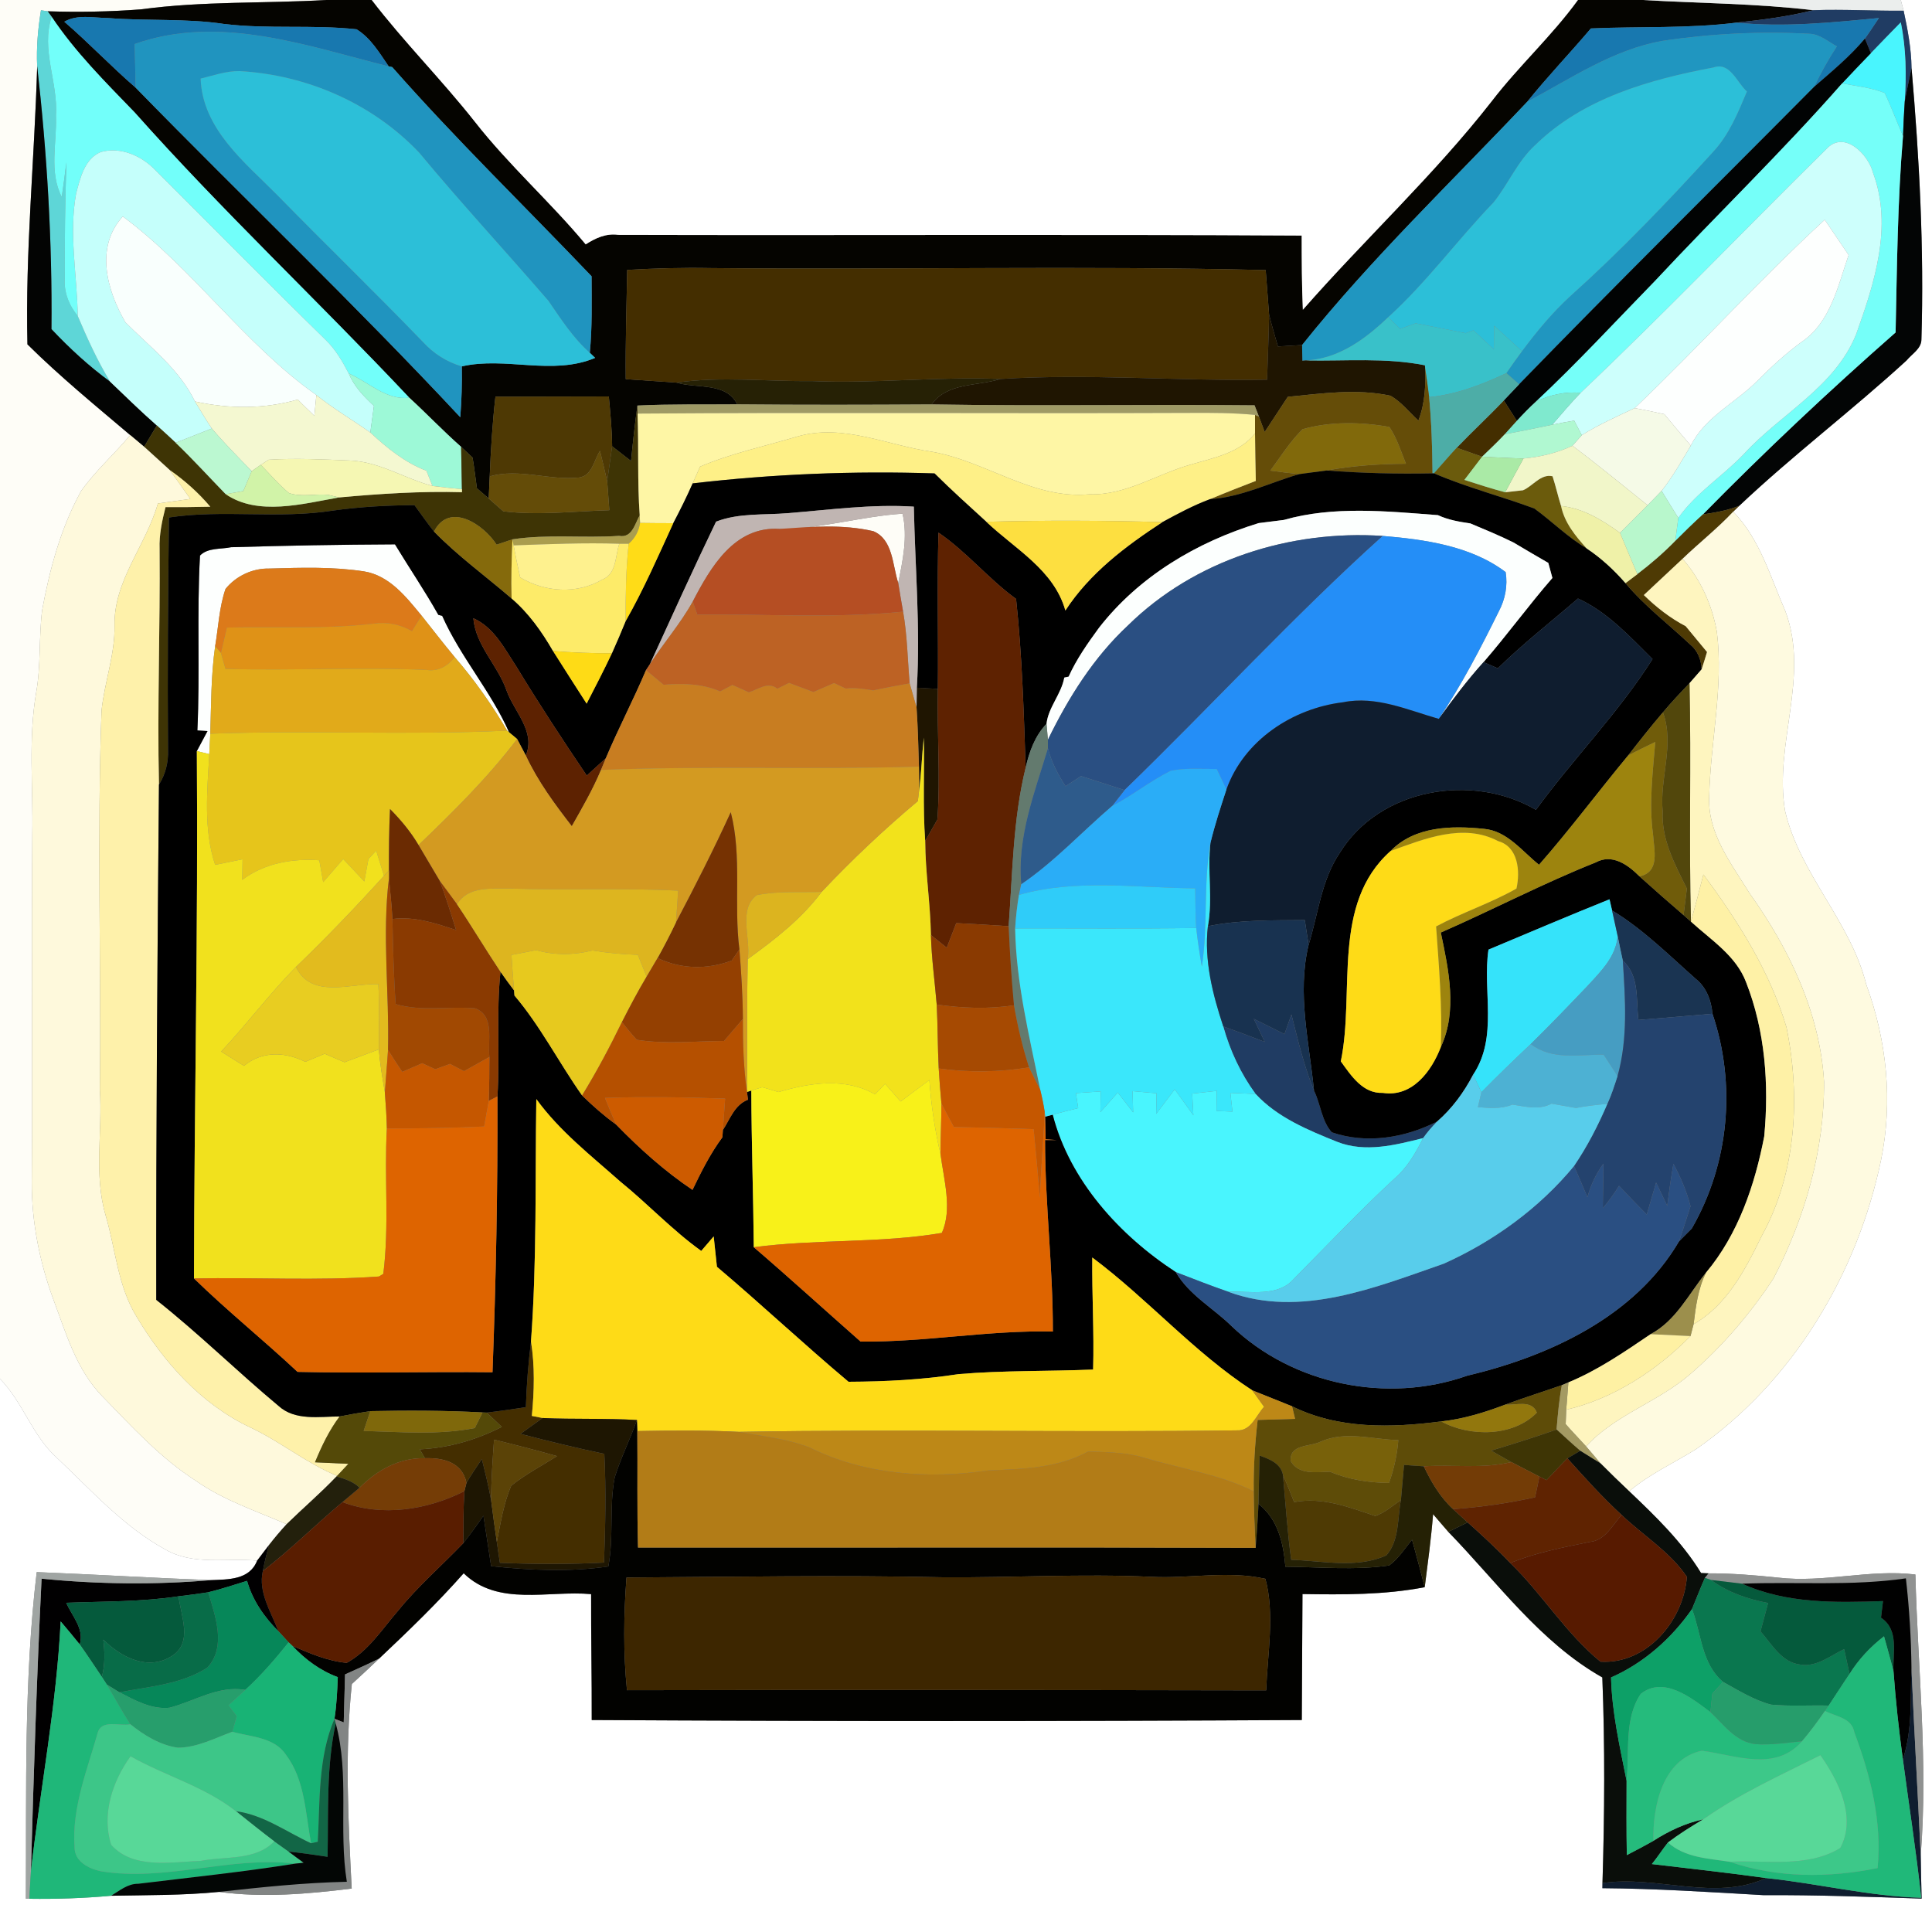 <?xml version="1.0" encoding="UTF-8" ?>
<!DOCTYPE svg PUBLIC "-//W3C//DTD SVG 1.1//EN" "http://www.w3.org/Graphics/SVG/1.1/DTD/svg11.dtd">
<svg width="250pt" height="250pt" viewBox="0 0 250 250" version="1.1" xmlns="http://www.w3.org/2000/svg">
<rect x="0" y="0" width="250" height="250" fill="#808080" stroke="none"/>
<g id="#fefdf7ff">
<path fill="#fefdf7" opacity="1.00" d=" M 0.00 0.00 L 42.27 0.00 C 34.26 0.46 26.21 0.13 18.25 1.21 C 14.23 1.52 10.19 1.59 6.16 1.46 L 5.30 1.33 C 4.92 3.72 4.69 6.14 4.81 8.57 C 4.47 20.57 3.26 32.53 3.55 44.56 C 7.75 48.72 12.34 52.48 16.85 56.30 C 14.80 58.76 12.37 60.90 10.51 63.51 C 7.87 68.29 6.43 73.63 5.45 78.97 C 5.01 82.50 5.31 86.09 4.68 89.61 C 3.64 95.69 4.30 101.86 4.18 107.98 C 4.06 122.97 4.23 137.95 4.11 152.94 C 4.09 158.13 5.12 163.29 6.91 168.16 C 8.55 172.54 9.89 177.27 13.26 180.70 C 17.06 184.61 20.78 188.69 25.40 191.65 C 28.97 194.15 33.13 195.51 37.09 197.23 C 36.29 198.10 35.53 199.00 34.80 199.94 C 34.28 200.60 33.78 201.28 33.27 201.95 C 29.31 201.56 25.01 202.61 21.39 200.50 C 15.95 197.53 11.81 192.83 7.35 188.63 C 4.17 185.78 2.98 181.46 0.00 178.42 L 0.00 0.00 Z" />
<path fill="#fefdf7" opacity="1.00" d=" M 100.89 68.44 C 106.26 68.43 111.53 66.80 116.79 66.47 C 117.48 69.46 116.82 72.49 116.23 75.43 C 115.47 73.14 115.58 69.83 113.02 68.74 C 109.05 67.81 104.91 68.16 100.89 68.44 Z" />
</g>
<g id="#050400ff">
<path fill="#050400" opacity="1.00" d=" M 42.27 0.00 L 48.11 0.00 C 52.30 5.46 57.18 10.34 61.44 15.74 C 65.84 21.37 71.22 26.13 75.79 31.62 C 77.09 30.79 78.43 30.17 80.02 30.39 C 109.49 30.47 138.97 30.31 168.44 30.48 C 168.44 33.68 168.45 36.88 168.59 40.08 C 176.59 30.95 185.54 22.68 193.03 13.09 C 196.52 8.54 200.81 4.65 204.18 0.00 L 212.60 0.00 C 219.95 0.43 227.32 0.45 234.64 1.32 C 231.37 2.15 228.03 2.56 224.69 2.93 C 218.44 3.71 212.13 3.40 205.86 3.68 C 203.15 6.88 200.25 9.90 197.63 13.16 C 187.81 23.56 177.43 33.46 168.49 44.65 C 167.44 44.71 166.40 44.77 165.36 44.83 C 164.97 43.46 164.56 42.10 164.22 40.72 C 164.07 38.80 163.92 36.87 163.78 34.95 C 139.85 34.36 115.89 34.93 91.95 34.69 C 88.35 34.62 84.75 34.72 81.16 34.93 C 81.07 39.64 80.93 44.35 80.97 49.06 C 83.16 49.21 85.35 49.36 87.54 49.51 C 90.17 50.31 93.96 49.42 95.40 52.32 C 91.09 52.36 86.78 52.27 82.48 52.48 C 82.15 54.87 81.89 57.26 81.66 59.66 C 80.84 59.02 80.03 58.38 79.21 57.75 C 79.19 55.59 78.98 53.45 78.78 51.30 C 73.89 51.31 69.00 51.31 64.11 51.33 C 63.72 54.76 63.51 58.20 63.37 61.64 C 63.33 62.36 63.27 63.79 63.24 64.50 C 62.86 64.17 62.10 63.51 61.71 63.18 C 61.53 61.85 61.37 60.53 61.15 59.21 C 60.78 58.86 60.04 58.16 59.67 57.82 C 57.35 55.78 55.21 53.52 52.96 51.46 C 41.25 39.02 28.78 27.32 17.43 14.55 C 13.63 10.62 9.73 6.74 6.68 2.17 C 6.55 1.99 6.29 1.64 6.16 1.46 C 10.19 1.59 14.23 1.52 18.25 1.21 C 26.21 0.13 34.26 0.46 42.27 0.00 M 8.32 2.81 C 11.50 5.55 14.38 8.60 17.55 11.34 C 31.49 25.62 45.95 39.40 59.56 53.99 C 59.73 51.81 59.80 49.61 59.76 47.41 C 65.44 46.11 71.46 48.65 77.01 46.31 L 76.32 45.65 C 76.64 42.36 76.56 39.05 76.55 35.75 C 67.95 26.73 58.99 18.04 50.75 8.68 L 50.30 8.59 C 49.10 6.85 47.99 4.93 46.14 3.79 C 40.45 3.17 34.69 3.79 28.99 3.10 C 24.01 2.35 18.95 2.74 13.94 2.33 C 12.07 2.32 10.04 1.82 8.32 2.81 Z" />
</g>
<g id="#ffffffff">
<path fill="#ffffff" opacity="1.00" d=" M 48.11 0.00 L 204.18 0.00 C 200.81 4.65 196.52 8.54 193.03 13.09 C 185.54 22.68 176.59 30.95 168.59 40.08 C 168.45 36.88 168.44 33.68 168.44 30.48 C 138.97 30.31 109.49 30.47 80.02 30.39 C 78.43 30.17 77.09 30.79 75.79 31.62 C 71.22 26.13 65.84 21.37 61.44 15.74 C 57.18 10.34 52.30 5.46 48.11 0.00 Z" />
<path fill="#ffffff" opacity="1.00" d=" M 245.96 0.00 L 250.00 0.00 L 250.00 250.00 L 0.00 250.00 L 0.00 178.42 C 2.98 181.46 4.17 185.78 7.35 188.63 C 11.81 192.83 15.95 197.53 21.39 200.50 C 25.01 202.61 29.31 201.56 33.27 201.95 C 32.29 204.46 29.53 204.37 27.29 204.47 C 19.78 204.19 12.27 203.73 4.75 203.43 C 3.08 217.45 3.43 231.60 3.35 245.69 L 3.80 245.70 C 7.33 245.75 10.86 245.63 14.38 245.31 C 19.04 245.22 23.71 245.27 28.35 244.81 C 34.06 245.59 39.82 245.08 45.51 244.38 C 45.06 235.56 44.60 226.73 45.53 217.91 C 46.72 216.82 47.90 215.73 49.06 214.62 C 52.83 211.06 56.57 207.46 60.00 203.58 C 64.45 207.92 70.96 205.77 76.49 206.28 C 76.47 211.71 76.59 217.14 76.57 222.57 C 107.19 222.74 137.83 222.74 168.45 222.57 C 168.47 217.14 168.52 211.71 168.54 206.27 C 173.83 206.35 179.14 206.39 184.36 205.38 C 184.76 202.23 185.19 199.09 185.44 195.93 C 186.10 196.69 186.74 197.46 187.41 198.22 C 193.76 204.75 199.29 212.51 207.34 217.06 C 207.69 225.93 207.63 234.80 207.36 243.67 L 207.35 244.33 C 214.29 244.38 221.21 244.83 228.14 245.23 C 234.98 245.20 241.82 245.44 248.66 245.68 C 248.61 243.81 248.56 241.95 248.54 240.10 C 249.50 227.97 248.16 215.86 247.85 203.74 C 241.90 203.02 236.01 204.85 230.06 204.14 C 227.08 203.83 224.09 203.58 221.10 203.59 L 220.12 203.55 C 217.65 199.51 214.23 196.21 210.82 192.97 C 213.44 190.74 216.59 189.32 219.49 187.51 C 231.97 178.83 240.32 164.91 243.40 150.14 C 244.97 142.54 244.15 134.64 241.49 127.38 C 239.46 119.24 232.91 113.13 230.99 104.95 C 229.52 96.34 234.20 87.62 231.04 79.12 C 229.09 74.67 227.75 69.78 224.28 66.21 C 224.48 66.02 224.87 65.64 225.06 65.45 C 232.01 58.88 239.66 53.11 246.71 46.64 C 247.39 45.80 248.63 45.13 248.63 43.92 C 248.99 32.19 248.36 20.45 247.35 8.77 C 247.32 6.28 246.85 3.82 246.33 1.39 L 245.96 0.00 Z" />
</g>
<g id="#ebeeedff">
<path fill="#ebeeed" opacity="1.00" d=" M 212.60 0.00 L 245.96 0.00 L 246.33 1.39 C 242.43 1.42 238.54 1.18 234.64 1.32 C 227.32 0.45 219.95 0.43 212.60 0.00 Z" />
</g>
<g id="#5ed6d7ff">
<path fill="#5ed6d7" opacity="1.00" d=" M 5.30 1.33 L 6.16 1.46 C 6.29 1.64 6.55 1.99 6.68 2.17 C 5.27 6.46 7.53 10.64 7.24 14.96 C 7.38 18.45 6.31 22.23 7.99 25.49 C 8.21 24.00 8.41 22.50 8.59 21.01 C 8.43 25.99 8.36 30.98 8.39 35.97 C 8.24 37.79 8.91 39.49 10.06 40.89 C 11.29 43.79 12.60 46.67 14.24 49.38 C 11.49 47.37 8.99 45.06 6.66 42.59 C 6.77 31.22 6.09 19.86 4.81 8.57 C 4.69 6.14 4.92 3.72 5.30 1.33 Z" />
</g>
<g id="#203c63ff">
<path fill="#203c63" opacity="1.00" d=" M 234.64 1.32 C 238.54 1.18 242.43 1.42 246.33 1.39 C 246.85 3.82 247.32 6.28 247.35 8.77 C 247.07 10.24 246.72 11.69 246.47 13.16 C 246.70 9.73 246.66 6.27 245.96 2.89 C 244.65 4.21 243.38 5.55 242.09 6.88 C 241.90 6.41 241.51 5.46 241.32 4.99 C 241.95 4.12 242.53 3.22 243.13 2.33 C 237.00 2.92 230.84 3.55 224.69 2.93 C 228.03 2.56 231.37 2.15 234.64 1.32 Z" />
<path fill="#203c63" opacity="1.00" d=" M 162.24 131.84 C 163.57 132.50 164.89 133.15 166.21 133.82 C 166.51 132.97 166.81 132.12 167.11 131.27 C 167.95 134.59 168.73 137.94 170.03 141.12 C 170.89 142.85 171.02 145.09 172.34 146.52 C 176.82 148.07 181.80 147.24 185.97 145.12 C 185.31 145.79 184.69 146.50 184.15 147.27 C 180.56 148.17 176.66 149.18 173.05 147.76 C 169.27 146.24 165.30 144.61 162.48 141.56 C 160.55 138.93 159.17 135.96 158.29 132.82 C 160.08 133.46 161.88 134.13 163.66 134.82 C 163.19 133.83 162.71 132.83 162.24 131.84 Z" />
</g>
<g id="#1878afff">
<path fill="#1878af" opacity="1.00" d=" M 8.32 2.81 C 10.04 1.82 12.07 2.32 13.94 2.33 C 18.95 2.74 24.01 2.35 28.99 3.10 C 34.69 3.79 40.45 3.17 46.14 3.79 C 47.99 4.93 49.10 6.85 50.30 8.59 C 39.66 5.92 28.34 1.82 17.42 5.70 C 17.47 7.58 17.52 9.46 17.55 11.34 C 14.38 8.60 11.50 5.55 8.32 2.81 Z" />
<path fill="#1878af" opacity="1.00" d=" M 224.69 2.93 C 230.84 3.55 237.00 2.92 243.13 2.33 C 242.53 3.22 241.95 4.12 241.32 4.99 C 239.38 7.32 237.03 9.25 234.75 11.23 C 235.62 9.43 236.59 7.67 237.69 6.00 C 236.54 5.38 235.47 4.40 234.10 4.37 C 227.77 4.03 221.39 4.35 215.12 5.29 C 208.71 6.42 203.27 10.17 197.63 13.16 C 200.25 9.90 203.15 6.88 205.86 3.68 C 212.13 3.40 218.44 3.71 224.69 2.93 Z" />
</g>
<g id="#72fffaff">
<path fill="#72fffa" opacity="1.00" d=" M 6.68 2.17 C 9.73 6.74 13.63 10.62 17.43 14.55 C 28.78 27.32 41.25 39.02 52.96 51.46 C 49.94 51.83 47.71 49.43 45.13 48.33 C 44.31 46.75 43.40 45.18 42.10 43.94 C 34.69 36.69 27.42 29.31 20.08 21.99 C 18.29 20.14 15.62 18.96 13.04 19.67 C 10.93 20.56 10.38 23.04 9.85 25.03 C 8.89 30.28 9.98 35.61 10.06 40.89 C 8.91 39.49 8.24 37.79 8.39 35.97 C 8.36 30.98 8.43 25.99 8.59 21.01 C 8.41 22.50 8.21 24.00 7.99 25.49 C 6.31 22.23 7.38 18.45 7.24 14.96 C 7.53 10.64 5.27 6.46 6.68 2.17 Z" />
</g>
<g id="#2094bfff">
<path fill="#2094bf" opacity="1.00" d=" M 17.42 5.70 C 28.34 1.82 39.66 5.92 50.30 8.59 L 50.75 8.68 C 58.99 18.04 67.95 26.73 76.55 35.75 C 76.56 39.05 76.64 42.36 76.32 45.65 C 74.15 43.73 72.59 41.29 70.96 38.92 C 65.42 32.50 59.65 26.27 54.23 19.74 C 48.21 13.39 39.71 9.69 31.01 9.20 C 29.27 9.17 27.62 9.77 25.96 10.17 C 26.20 16.67 31.62 20.95 35.83 25.19 C 42.08 31.59 48.52 37.81 54.73 44.25 C 56.09 45.74 57.82 46.85 59.76 47.41 C 59.80 49.61 59.73 51.81 59.56 53.99 C 45.95 39.40 31.49 25.62 17.55 11.34 C 17.52 9.46 17.47 7.58 17.42 5.70 Z" />
</g>
<g id="#2096c0ff">
<path fill="#2096c0" opacity="1.00" d=" M 215.12 5.29 C 221.39 4.35 227.77 4.03 234.10 4.37 C 235.47 4.40 236.54 5.38 237.69 6.00 C 236.59 7.67 235.62 9.43 234.75 11.23 C 222.03 24.07 209.16 36.76 196.57 49.73 C 196.16 49.36 195.33 48.64 194.92 48.28 C 195.58 47.33 196.25 46.38 196.94 45.45 C 198.85 42.89 200.90 40.41 203.27 38.25 C 209.75 32.43 215.79 26.12 221.65 19.68 C 223.73 17.46 224.89 14.61 226.05 11.84 C 224.74 10.67 223.88 7.98 221.73 8.73 C 213.47 10.28 204.88 12.70 198.70 18.73 C 196.37 20.83 195.19 23.81 193.25 26.21 C 188.58 31.05 184.62 36.52 179.63 41.05 C 176.68 43.86 173.22 46.44 168.98 46.64 L 168.52 46.68 C 168.51 46.17 168.50 45.16 168.49 44.65 C 177.43 33.46 187.81 23.56 197.63 13.16 C 203.27 10.17 208.71 6.42 215.12 5.29 Z" />
</g>
<g id="#49f5feff">
<path fill="#49f5fe" opacity="1.00" d=" M 245.96 2.89 C 246.66 6.27 246.70 9.73 246.47 13.16 C 246.37 14.63 246.30 16.11 246.25 17.59 C 245.43 15.75 244.75 13.85 243.88 12.03 C 242.12 11.33 240.22 11.14 238.37 10.79 C 239.60 9.47 240.84 8.17 242.09 6.88 C 243.38 5.55 244.65 4.21 245.96 2.89 Z" />
<path fill="#49f5fe" opacity="1.00" d=" M 139.22 141.45 C 140.29 141.38 141.36 141.30 142.43 141.23 C 142.42 142.12 142.40 143.02 142.39 143.91 C 143.14 143.06 143.89 142.21 144.64 141.37 C 145.30 142.22 145.97 143.08 146.63 143.94 C 146.60 143.02 146.57 142.11 146.55 141.19 C 147.58 141.28 148.62 141.38 149.66 141.47 C 149.64 142.35 149.63 143.24 149.61 144.13 C 150.41 143.07 151.21 142.01 152.01 140.96 C 152.81 142.08 153.61 143.19 154.42 144.31 C 154.37 143.37 154.32 142.44 154.27 141.51 C 155.33 141.39 156.39 141.28 157.45 141.16 C 157.44 142.02 157.42 142.89 157.41 143.76 C 157.93 143.78 158.96 143.82 159.48 143.84 C 159.38 143.03 159.29 142.22 159.21 141.42 C 160.29 141.46 161.39 141.51 162.48 141.56 C 165.30 144.61 169.27 146.24 173.05 147.76 C 176.66 149.18 180.56 148.17 184.15 147.27 C 183.19 149.19 182.10 151.09 180.44 152.51 C 175.94 156.68 171.72 161.14 167.41 165.50 C 165.31 167.88 161.77 167.03 158.96 167.16 C 156.67 166.37 154.41 165.48 152.15 164.61 C 144.86 159.86 138.41 152.76 136.22 144.24 C 137.31 143.94 138.42 143.66 139.52 143.39 C 139.42 142.74 139.32 142.09 139.22 141.45 Z" />
</g>
<g id="#010303ff">
<path fill="#010303" opacity="1.00" d=" M 241.32 4.99 C 241.51 5.46 241.90 6.41 242.09 6.88 C 240.84 8.17 239.60 9.47 238.37 10.79 C 230.62 19.62 222.15 27.78 214.14 36.37 C 209.05 41.59 204.11 46.95 198.79 51.93 C 197.91 52.73 197.08 53.59 196.28 54.46 C 195.85 53.80 195.01 52.48 194.59 51.82 C 195.25 51.13 195.91 50.43 196.57 49.73 C 209.16 36.76 222.03 24.07 234.75 11.23 C 237.03 9.25 239.38 7.32 241.32 4.99 Z" />
</g>
<g id="#2cbfd8ff">
<path fill="#2cbfd8" opacity="1.00" d=" M 221.73 8.73 C 223.88 7.98 224.74 10.67 226.05 11.84 C 224.89 14.61 223.73 17.46 221.65 19.68 C 215.79 26.12 209.75 32.43 203.27 38.25 C 200.90 40.41 198.85 42.89 196.94 45.45 C 195.73 44.35 194.54 43.25 193.34 42.15 C 193.33 43.18 193.32 44.20 193.31 45.22 C 192.43 44.40 191.54 43.57 190.66 42.75 C 190.41 42.84 189.91 43.02 189.66 43.12 C 187.51 42.68 185.35 42.27 183.19 41.84 C 182.51 42.08 181.82 42.32 181.15 42.57 C 180.77 42.19 180.01 41.43 179.63 41.05 C 184.62 36.52 188.58 31.05 193.25 26.21 C 195.19 23.81 196.37 20.83 198.70 18.73 C 204.88 12.70 213.47 10.28 221.73 8.73 Z" />
<path fill="#2cbfd8" opacity="1.00" d=" M 25.96 10.17 C 27.62 9.77 29.27 9.17 31.01 9.20 C 39.71 9.69 48.21 13.39 54.23 19.74 C 59.65 26.27 65.42 32.50 70.96 38.92 C 72.59 41.29 74.15 43.73 76.32 45.65 L 77.01 46.31 C 71.46 48.65 65.44 46.11 59.76 47.41 C 57.82 46.85 56.09 45.74 54.73 44.25 C 48.52 37.81 42.08 31.59 35.83 25.19 C 31.62 20.95 26.20 16.67 25.96 10.17 Z" />
</g>
<g id="#030403ff">
<path fill="#030403" opacity="1.00" d=" M 4.81 8.57 C 6.09 19.86 6.77 31.22 6.66 42.59 C 8.99 45.06 11.49 47.37 14.24 49.38 C 16.24 51.29 18.22 53.23 20.30 55.06 C 19.89 55.75 19.06 57.12 18.65 57.81 C 18.20 57.43 17.30 56.67 16.85 56.30 C 12.34 52.48 7.75 48.72 3.55 44.56 C 3.26 32.53 4.47 20.57 4.81 8.57 Z" />
</g>
<g id="#030505ff">
<path fill="#030505" opacity="1.00" d=" M 246.47 13.16 C 246.72 11.69 247.07 10.24 247.35 8.77 C 248.36 20.45 248.99 32.19 248.63 43.92 C 248.63 45.13 247.39 45.80 246.71 46.64 C 239.66 53.11 232.01 58.88 225.06 65.45 C 223.55 66.05 221.95 66.33 220.36 66.56 C 228.37 58.40 236.70 50.57 245.29 43.02 C 245.47 34.54 245.54 26.05 246.25 17.59 C 246.30 16.11 246.37 14.63 246.47 13.16 Z" />
</g>
<g id="#75fff9ff">
<path fill="#75fff9" opacity="1.00" d=" M 214.14 36.37 C 222.15 27.78 230.62 19.62 238.37 10.79 C 240.22 11.14 242.12 11.33 243.88 12.03 C 244.75 13.85 245.43 15.75 246.25 17.59 C 245.54 26.05 245.47 34.54 245.29 43.02 C 236.70 50.57 228.37 58.40 220.36 66.56 C 219.14 67.68 217.95 68.83 216.78 70.01 C 216.88 69.26 217.07 67.77 217.17 67.02 C 219.49 63.73 222.98 61.59 225.71 58.69 C 230.48 53.51 237.42 50.10 240.18 43.27 C 242.54 36.65 244.95 29.34 242.38 22.39 C 241.78 19.99 238.64 16.77 236.34 19.28 C 225.71 29.76 215.37 40.56 204.53 50.83 C 202.54 50.65 200.58 51.10 198.79 51.93 C 204.11 46.95 209.05 41.59 214.14 36.37 Z" />
</g>
<g id="#cdfffcff">
<path fill="#cdfffc" opacity="1.00" d=" M 236.34 19.28 C 238.64 16.77 241.78 19.99 242.38 22.39 C 244.95 29.34 242.54 36.65 240.18 43.27 C 237.42 50.10 230.48 53.51 225.71 58.69 C 222.98 61.59 219.49 63.73 217.17 67.02 C 216.45 65.85 215.72 64.69 215.01 63.52 C 216.45 61.69 217.60 59.66 218.79 57.66 C 220.64 53.94 224.55 52.14 227.37 49.31 C 229.16 47.51 231.03 45.78 233.08 44.28 C 236.87 41.75 237.82 37.01 239.21 33.00 C 238.18 31.48 237.15 29.96 236.12 28.44 C 227.62 36.25 219.87 44.86 211.53 52.81 C 209.21 53.90 206.86 54.95 204.68 56.31 C 204.44 55.84 203.95 54.90 203.70 54.43 C 202.75 54.59 201.80 54.76 200.86 54.96 C 202.06 53.56 203.26 52.16 204.53 50.83 C 215.37 40.56 225.71 29.76 236.34 19.28 Z" />
</g>
<g id="#c5fffbff">
<path fill="#c5fffb" opacity="1.00" d=" M 9.85 25.03 C 10.38 23.04 10.93 20.56 13.04 19.67 C 15.62 18.96 18.29 20.14 20.08 21.99 C 27.42 29.31 34.69 36.69 42.10 43.94 C 43.40 45.18 44.31 46.75 45.13 48.33 C 45.83 50.01 47.09 51.31 48.39 52.52 C 48.24 53.67 48.08 54.82 47.92 55.97 C 45.61 54.33 43.15 52.90 40.94 51.12 C 31.60 44.52 25.04 34.81 15.89 28.01 C 12.27 31.98 13.82 37.56 16.23 41.71 C 19.44 44.93 23.19 47.76 25.23 51.95 C 25.94 53.12 26.64 54.31 27.41 55.45 C 25.85 56.06 24.29 56.67 22.73 57.29 C 21.93 56.53 21.12 55.80 20.30 55.06 C 18.22 53.23 16.24 51.29 14.24 49.38 C 12.60 46.67 11.29 43.79 10.06 40.89 C 9.98 35.61 8.89 30.28 9.85 25.03 Z" />
</g>
<g id="#f9fffdff">
<path fill="#f9fffd" opacity="1.00" d=" M 16.23 41.71 C 13.82 37.56 12.27 31.98 15.89 28.01 C 25.04 34.81 31.60 44.52 40.94 51.12 C 40.88 51.80 40.75 53.14 40.68 53.81 C 39.98 53.10 39.21 52.42 38.54 51.70 C 34.22 52.94 29.61 52.93 25.23 51.95 C 23.19 47.76 19.44 44.93 16.23 41.71 Z" />
</g>
<g id="#fdfffeff">
<path fill="#fdfffe" opacity="1.00" d=" M 211.53 52.81 C 219.87 44.86 227.62 36.25 236.12 28.44 C 237.15 29.96 238.18 31.48 239.21 33.00 C 237.82 37.01 236.87 41.75 233.08 44.28 C 231.03 45.78 229.16 47.51 227.37 49.31 C 224.55 52.14 220.64 53.94 218.79 57.66 C 217.64 56.32 216.49 54.97 215.37 53.60 C 214.09 53.32 212.81 53.04 211.53 52.81 Z" />
<path fill="#fdfffe" opacity="1.00" d=" M 51.11 70.44 C 52.96 73.49 54.97 76.45 56.72 79.56 L 57.22 79.69 C 59.58 85.01 63.53 89.44 65.88 94.76 L 65.62 94.54 C 63.64 91.17 61.39 87.98 58.84 85.03 C 57.37 83.27 55.98 81.45 54.55 79.66 C 52.56 77.25 50.41 74.48 47.12 73.94 C 43.08 73.32 38.97 73.45 34.90 73.57 C 32.71 73.51 30.55 74.51 29.18 76.21 C 28.36 78.59 28.26 81.15 27.84 83.62 C 27.30 87.37 27.33 91.16 27.21 94.94 C 27.17 95.82 27.13 96.70 27.08 97.58 L 25.47 97.19 C 25.81 96.55 26.50 95.25 26.85 94.60 L 25.54 94.52 C 25.89 86.98 25.46 79.42 25.88 71.89 C 26.89 70.85 28.58 71.09 29.90 70.81 C 36.97 70.60 44.04 70.47 51.11 70.44 Z" />
</g>
<g id="#442e00ff">
<path fill="#442e00" opacity="1.00" d=" M 81.16 34.93 C 84.75 34.72 88.35 34.62 91.95 34.69 C 115.89 34.93 139.85 34.36 163.78 34.95 C 163.92 36.87 164.07 38.80 164.22 40.72 C 164.18 43.52 164.04 46.32 163.96 49.13 C 152.46 49.33 140.95 48.32 129.45 49.04 C 121.30 48.71 113.16 49.66 105.01 49.31 C 99.18 49.38 93.34 48.68 87.54 49.51 C 85.35 49.36 83.16 49.21 80.97 49.06 C 80.93 44.35 81.07 39.64 81.16 34.93 Z" />
<path fill="#442e00" opacity="1.00" d=" M 188.50 57.94 C 190.49 55.86 192.61 53.91 194.59 51.82 C 195.01 52.48 195.85 53.80 196.28 54.46 C 195.89 54.89 195.12 55.75 194.73 56.18 C 193.78 57.19 192.78 58.14 191.78 59.10 C 190.69 58.71 189.59 58.33 188.50 57.94 Z" />
<path fill="#442e00" opacity="1.00" d=" M 68.05 182.09 C 68.13 179.24 68.37 176.40 68.71 173.58 C 69.22 176.78 69.13 180.01 68.82 183.22 C 69.17 183.29 69.86 183.43 70.21 183.49 C 69.26 184.17 68.31 184.85 67.35 185.54 C 70.95 186.49 74.56 187.36 78.20 188.13 C 78.44 192.81 78.33 197.51 78.16 202.20 C 73.68 202.43 69.18 202.41 64.69 202.23 C 64.55 201.33 64.41 200.43 64.29 199.53 C 64.78 197.08 65.16 194.56 66.15 192.25 C 67.99 190.77 70.10 189.68 72.08 188.42 C 69.37 187.66 66.66 186.95 63.93 186.29 C 63.75 188.90 63.56 191.51 63.55 194.13 C 63.23 192.34 62.79 190.57 62.35 188.80 C 61.67 189.81 60.98 190.82 60.36 191.88 C 59.81 189.21 57.36 188.62 54.98 188.69 C 54.81 188.40 54.48 187.82 54.32 187.54 C 58.04 187.37 61.62 186.33 64.93 184.64 C 64.29 184.02 63.63 183.40 62.97 182.79 C 64.67 182.60 66.36 182.34 68.05 182.09 Z" />
</g>
<g id="#1f1501ff">
<path fill="#1f1501" opacity="1.00" d=" M 164.22 40.72 C 164.56 42.10 164.97 43.46 165.36 44.83 C 166.40 44.77 167.44 44.71 168.49 44.65 C 168.50 45.16 168.51 46.17 168.52 46.68 L 168.98 46.64 C 174.12 46.74 179.31 46.25 184.39 47.27 C 184.52 49.69 184.42 52.14 183.54 54.43 C 182.36 53.34 181.34 52.02 179.94 51.21 C 175.56 50.26 171.04 50.92 166.64 51.35 C 165.64 52.87 164.64 54.38 163.65 55.90 C 163.46 55.39 163.09 54.39 162.90 53.89 C 162.76 53.53 162.48 52.81 162.34 52.45 C 148.41 52.31 134.48 52.57 120.55 52.33 C 122.59 49.47 126.43 50.00 129.45 49.04 C 140.95 48.32 152.46 49.33 163.96 49.13 C 164.04 46.32 164.18 43.52 164.22 40.72 Z" />
<path fill="#1f1501" opacity="1.00" d=" M 118.64 88.99 C 119.32 89.03 120.68 89.10 121.36 89.14 C 121.23 94.77 121.71 100.42 121.30 106.04 C 120.90 106.73 120.11 108.12 119.72 108.82 C 119.39 104.36 119.64 99.91 119.54 95.45 C 119.29 97.74 119.23 100.04 118.93 102.32 C 118.94 101.28 118.94 100.24 118.91 99.20 C 118.84 96.65 118.77 94.09 118.60 91.54 C 118.61 90.90 118.63 89.63 118.64 88.99 Z" />
</g>
<g id="#39c1c9ff">
<path fill="#39c1c9" opacity="1.00" d=" M 168.98 46.64 C 173.22 46.44 176.68 43.86 179.63 41.05 C 180.01 41.43 180.77 42.19 181.15 42.57 C 181.82 42.32 182.51 42.08 183.19 41.84 C 185.35 42.27 187.51 42.68 189.66 43.12 C 189.91 43.02 190.41 42.84 190.66 42.75 C 191.54 43.57 192.43 44.40 193.31 45.22 C 193.32 44.20 193.33 43.18 193.34 42.15 C 194.54 43.25 195.73 44.35 196.94 45.45 C 196.25 46.38 195.58 47.33 194.92 48.28 C 191.76 49.78 188.43 51.05 184.93 51.39 C 184.77 50.13 184.60 48.87 184.41 47.62 L 184.39 47.27 C 179.31 46.25 174.12 46.74 168.98 46.64 Z" />
</g>
<g id="#654d08ff">
<path fill="#654d08" opacity="1.00" d=" M 184.39 47.27 L 184.41 47.62 C 184.60 48.87 184.77 50.13 184.93 51.39 C 185.24 54.67 185.34 57.96 185.37 61.25 C 180.79 61.34 176.21 61.23 171.65 60.88 C 175.04 60.26 178.48 60.03 181.93 60.01 C 181.28 58.39 180.76 56.71 179.79 55.25 C 176.10 54.59 172.17 54.52 168.55 55.54 C 166.93 57.14 165.72 59.08 164.38 60.90 C 165.63 61.07 166.88 61.22 168.13 61.35 C 164.29 62.46 160.64 64.33 156.58 64.59 C 158.54 63.77 160.52 62.99 162.50 62.23 C 162.46 60.18 162.41 58.14 162.40 56.10 C 162.40 55.50 162.40 54.29 162.40 53.69 L 162.90 53.89 C 163.09 54.39 163.46 55.39 163.65 55.90 C 164.64 54.38 165.64 52.87 166.64 51.35 C 171.04 50.92 175.56 50.26 179.94 51.21 C 181.34 52.02 182.36 53.34 183.54 54.43 C 184.42 52.14 184.52 49.69 184.39 47.27 Z" />
</g>
<g id="#4dada7ff">
<path fill="#4dada7" opacity="1.00" d=" M 184.93 51.39 C 188.43 51.05 191.76 49.78 194.92 48.28 C 195.33 48.64 196.16 49.36 196.57 49.73 C 195.91 50.43 195.25 51.13 194.59 51.82 C 192.61 53.91 190.49 55.86 188.50 57.94 C 187.50 59.02 186.55 60.15 185.56 61.25 L 185.37 61.25 C 185.34 57.96 185.24 54.67 184.93 51.39 Z" />
</g>
<g id="#9df9d7ff">
<path fill="#9df9d7" opacity="1.00" d=" M 45.13 48.33 C 47.71 49.43 49.94 51.83 52.96 51.46 C 55.21 53.52 57.35 55.78 59.67 57.82 C 59.70 59.64 59.73 61.47 59.77 63.30 C 58.50 63.18 57.23 63.04 55.96 62.88 C 55.76 62.39 55.37 61.41 55.18 60.92 C 52.39 59.85 50.08 57.98 47.92 55.97 C 48.08 54.82 48.24 53.67 48.39 52.52 C 47.09 51.31 45.83 50.01 45.13 48.33 Z" />
</g>
<g id="#262105ff">
<path fill="#262105" opacity="1.00" d=" M 87.54 49.51 C 93.34 48.68 99.18 49.38 105.01 49.31 C 113.16 49.66 121.30 48.71 129.45 49.04 C 126.43 50.00 122.59 49.47 120.55 52.33 C 112.17 52.38 103.78 52.40 95.40 52.32 C 93.96 49.42 90.17 50.31 87.54 49.51 Z" />
</g>
<g id="#7fe9ceff">
<path fill="#7fe9ce" opacity="1.00" d=" M 198.79 51.93 C 200.58 51.10 202.54 50.65 204.53 50.83 C 203.26 52.16 202.06 53.56 200.86 54.96 C 198.82 55.39 196.78 55.81 194.73 56.18 C 195.12 55.75 195.89 54.89 196.28 54.46 C 197.08 53.59 197.91 52.73 198.79 51.93 Z" />
</g>
<g id="#f4f8d1ff">
<path fill="#f4f8d1" opacity="1.00" d=" M 38.54 51.70 C 39.21 52.42 39.98 53.10 40.68 53.81 C 40.75 53.14 40.88 51.80 40.94 51.12 C 43.15 52.90 45.61 54.33 47.92 55.97 C 50.08 57.98 52.39 59.85 55.18 60.92 C 55.37 61.41 55.76 62.39 55.96 62.88 C 52.34 61.93 49.07 59.72 45.24 59.59 C 41.76 59.45 38.26 59.27 34.77 59.49 C 34.52 59.65 34.00 59.98 33.74 60.15 C 33.45 60.35 32.86 60.76 32.57 60.97 C 30.82 59.16 29.04 57.37 27.41 55.45 C 26.64 54.31 25.94 53.12 25.23 51.95 C 29.61 52.93 34.22 52.94 38.54 51.70 Z" />
</g>
<g id="#4e3904ff">
<path fill="#4e3904" opacity="1.00" d=" M 64.11 51.33 C 69.00 51.31 73.89 51.31 78.78 51.30 C 78.98 53.45 79.19 55.59 79.21 57.75 C 79.00 59.26 78.78 60.77 78.57 62.27 C 78.28 60.96 77.95 59.65 77.64 58.34 C 76.85 59.54 76.64 61.55 74.95 61.79 C 71.09 62.21 67.22 60.56 63.37 61.64 C 63.51 58.20 63.72 54.76 64.11 51.33 Z" />
</g>
<g id="#9f9a65ff">
<path fill="#9f9a65" opacity="1.00" d=" M 82.48 52.48 C 86.78 52.27 91.09 52.36 95.40 52.32 C 103.78 52.40 112.17 52.38 120.55 52.33 C 134.48 52.57 148.41 52.31 162.34 52.45 C 162.48 52.81 162.76 53.53 162.90 53.89 L 162.40 53.69 C 159.60 53.42 156.78 53.41 153.97 53.43 C 130.15 53.53 106.32 53.34 82.50 53.52 L 82.48 52.48 Z" />
</g>
<g id="#3e3405ff">
<path fill="#3e3405" opacity="1.00" d=" M 81.66 59.66 C 81.89 57.26 82.15 54.87 82.48 52.48 L 82.50 53.52 C 82.67 57.91 82.46 62.30 82.78 66.68 C 82.16 67.75 81.80 69.66 80.11 69.34 C 75.52 69.66 70.88 69.09 66.31 69.79 C 65.80 69.96 64.78 70.31 64.26 70.48 C 62.59 67.87 58.14 64.88 56.16 68.78 C 55.28 67.67 54.47 66.51 53.64 65.37 C 50.11 65.38 46.57 65.58 43.06 66.07 C 36.03 67.18 28.90 65.90 21.86 66.96 C 21.74 76.99 21.66 87.01 21.74 97.04 C 21.80 98.62 21.42 100.18 20.57 101.53 C 20.34 91.36 20.74 81.20 20.65 71.03 C 20.58 69.19 20.97 67.39 21.42 65.62 C 23.35 65.63 25.28 65.62 27.21 65.57 C 25.68 63.76 23.91 62.18 21.96 60.82 C 20.85 59.82 19.76 58.80 18.65 57.81 C 19.06 57.12 19.89 55.75 20.30 55.06 C 21.12 55.80 21.93 56.53 22.73 57.29 C 24.97 59.43 27.05 61.73 29.21 63.95 C 33.39 66.80 39.17 65.19 43.86 64.37 C 49.15 63.89 54.46 63.54 59.78 63.69 L 59.77 63.30 C 59.73 61.47 59.70 59.64 59.67 57.82 C 60.04 58.16 60.78 58.86 61.15 59.21 C 61.37 60.53 61.53 61.85 61.71 63.18 C 62.10 63.51 62.86 64.17 63.24 64.50 C 63.71 64.92 64.65 65.74 65.12 66.16 C 69.67 66.72 74.28 66.15 78.85 66.02 C 78.75 64.77 78.66 63.52 78.57 62.27 C 78.78 60.77 79.00 59.26 79.21 57.75 C 80.03 58.38 80.84 59.02 81.66 59.66 Z" />
</g>
<g id="#f5fae7ff">
<path fill="#f5fae7" opacity="1.00" d=" M 204.68 56.31 C 206.86 54.95 209.21 53.90 211.53 52.81 C 212.81 53.04 214.09 53.32 215.37 53.60 C 216.49 54.97 217.64 56.32 218.79 57.66 C 217.60 59.66 216.45 61.69 215.01 63.52 C 214.56 63.99 213.65 64.92 213.20 65.38 C 209.97 62.79 206.78 60.16 203.47 57.68 C 203.77 57.34 204.38 56.65 204.68 56.31 Z" />
</g>
<g id="#fef6a5ff">
<path fill="#fef6a5" opacity="1.00" d=" M 82.50 53.52 C 106.32 53.34 130.15 53.53 153.97 53.43 C 156.78 53.41 159.60 53.42 162.40 53.69 C 162.40 54.29 162.40 55.50 162.40 56.10 C 160.35 58.64 157.08 59.23 154.13 60.10 C 149.73 61.32 145.72 64.11 140.99 63.96 C 133.67 64.66 127.60 59.68 120.62 58.46 C 114.85 57.64 109.12 54.79 103.23 56.47 C 99.01 57.73 94.66 58.65 90.59 60.38 C 90.35 60.92 89.87 62.01 89.63 62.55 C 88.86 64.30 88.01 66.01 87.12 67.70 C 85.68 67.70 84.25 67.69 82.82 67.67 L 82.78 66.68 C 82.46 62.30 82.67 57.91 82.50 53.52 Z" />
</g>
<g id="#b0f8d1ff">
<path fill="#b0f8d1" opacity="1.00" d=" M 200.86 54.96 C 201.80 54.76 202.75 54.59 203.70 54.43 C 203.95 54.90 204.44 55.84 204.68 56.31 C 204.38 56.65 203.77 57.34 203.47 57.68 C 201.48 58.62 199.32 59.13 197.14 59.33 C 195.35 59.29 193.57 59.18 191.78 59.10 C 192.78 58.14 193.78 57.19 194.73 56.18 C 196.78 55.81 198.82 55.39 200.86 54.96 Z" />
</g>
<g id="#81690bff">
<path fill="#81690b" opacity="1.00" d=" M 168.55 55.54 C 172.17 54.52 176.10 54.59 179.79 55.25 C 180.76 56.71 181.28 58.39 181.93 60.01 C 178.48 60.03 175.04 60.26 171.65 60.88 C 170.47 61.04 169.30 61.20 168.13 61.35 C 166.88 61.22 165.63 61.07 164.38 60.90 C 165.72 59.08 166.93 57.14 168.55 55.54 Z" />
</g>
<g id="#bbf8d1ff">
<path fill="#bbf8d1" opacity="1.00" d=" M 22.73 57.29 C 24.29 56.67 25.85 56.06 27.41 55.45 C 29.04 57.37 30.82 59.16 32.57 60.97 C 32.30 61.61 31.76 62.90 31.49 63.54 C 30.92 63.64 29.78 63.84 29.21 63.95 C 27.05 61.73 24.97 59.43 22.73 57.29 Z" />
</g>
<g id="#fef087ff">
<path fill="#fef087" opacity="1.00" d=" M 90.59 60.38 C 94.66 58.65 99.01 57.73 103.23 56.47 C 109.12 54.79 114.85 57.64 120.62 58.46 C 127.60 59.68 133.67 64.66 140.99 63.96 C 145.72 64.11 149.73 61.32 154.13 60.10 C 157.08 59.23 160.35 58.64 162.40 56.10 C 162.41 58.14 162.46 60.18 162.50 62.23 C 160.52 62.99 158.54 63.77 156.58 64.59 C 154.44 65.39 152.42 66.47 150.42 67.56 C 142.83 67.35 135.23 67.32 127.63 67.52 C 125.37 65.46 123.10 63.41 120.93 61.26 C 110.48 60.91 100.01 61.34 89.63 62.55 C 89.87 62.01 90.35 60.92 90.59 60.38 Z" />
</g>
<g id="#fef9dcff">
<path fill="#fef9dc" opacity="1.00" d=" M 16.85 56.30 C 17.30 56.67 18.20 57.43 18.65 57.81 C 19.76 58.80 20.85 59.82 21.96 60.82 C 22.87 62.06 23.74 63.31 24.63 64.56 C 23.22 64.75 21.82 64.95 20.43 65.15 C 18.90 70.57 14.70 75.10 14.82 80.98 C 14.88 84.73 13.52 88.26 13.14 91.95 C 12.54 108.30 13.11 124.65 12.92 140.99 C 13.28 146.43 12.11 152.00 13.68 157.31 C 14.96 161.66 15.23 166.37 17.64 170.32 C 21.17 176.27 26.03 181.69 32.37 184.70 C 36.27 186.53 39.63 189.32 43.62 190.98 L 43.55 191.05 C 41.49 193.21 39.22 195.15 37.09 197.23 C 33.13 195.51 28.97 194.15 25.40 191.65 C 20.78 188.69 17.06 184.61 13.26 180.70 C 9.89 177.27 8.55 172.54 6.91 168.16 C 5.12 163.29 4.09 158.13 4.11 152.94 C 4.23 137.95 4.06 122.97 4.18 107.98 C 4.30 101.86 3.64 95.69 4.68 89.61 C 5.31 86.09 5.01 82.50 5.45 78.97 C 6.43 73.63 7.87 68.29 10.51 63.51 C 12.37 60.90 14.80 58.76 16.85 56.30 Z" />
</g>
<g id="#644c08ff">
<path fill="#644c08" opacity="1.00" d=" M 74.95 61.79 C 76.64 61.55 76.85 59.54 77.64 58.34 C 77.95 59.65 78.28 60.96 78.57 62.27 C 78.66 63.52 78.75 64.77 78.85 66.02 C 74.28 66.15 69.67 66.72 65.12 66.16 C 64.65 65.74 63.71 64.92 63.24 64.50 C 63.27 63.79 63.33 62.36 63.37 61.64 C 67.22 60.56 71.09 62.21 74.95 61.79 Z" />
</g>
<g id="#6b5b0cff">
<path fill="#6b5b0c" opacity="1.00" d=" M 185.56 61.25 C 186.55 60.15 187.50 59.02 188.50 57.94 C 189.59 58.33 190.69 58.71 191.78 59.10 C 191.01 60.10 190.25 61.10 189.49 62.10 C 191.24 62.66 192.99 63.23 194.77 63.70 C 195.35 63.63 196.50 63.50 197.08 63.44 C 198.35 62.90 199.39 61.27 200.90 61.63 C 201.31 62.90 201.60 64.20 202.00 65.47 C 202.45 67.65 203.87 69.37 205.32 70.97 C 202.86 69.52 200.84 67.47 198.54 65.80 C 194.24 64.21 189.78 63.07 185.56 61.25 Z" />
</g>
<g id="#f1f6c9ff">
<path fill="#f1f6c9" opacity="1.00" d=" M 197.14 59.33 C 199.32 59.13 201.48 58.62 203.47 57.68 C 206.78 60.16 209.97 62.79 213.20 65.38 C 212.00 66.57 210.81 67.76 209.63 68.95 C 207.33 67.30 204.89 65.78 202.00 65.47 C 201.60 64.20 201.31 62.90 200.90 61.63 C 199.39 61.27 198.35 62.90 197.08 63.44 C 196.50 63.50 195.35 63.63 194.77 63.70 C 195.55 62.24 196.35 60.78 197.14 59.33 Z" />
</g>
<g id="#f5f7b3ff">
<path fill="#f5f7b3" opacity="1.00" d=" M 34.77 59.49 C 38.26 59.27 41.76 59.45 45.24 59.59 C 49.07 59.72 52.34 61.93 55.96 62.88 C 57.23 63.04 58.50 63.18 59.77 63.30 L 59.78 63.69 C 54.46 63.54 49.15 63.89 43.86 64.37 L 42.45 64.03 C 40.77 63.87 39.00 64.36 37.39 63.80 C 36.06 62.70 34.95 61.37 33.74 60.15 C 34.00 59.98 34.52 59.65 34.77 59.49 Z" />
</g>
<g id="#aaeaa6ff">
<path fill="#aaeaa6" opacity="1.00" d=" M 191.78 59.10 C 193.57 59.18 195.35 59.29 197.14 59.33 C 196.35 60.78 195.55 62.24 194.77 63.70 C 192.99 63.23 191.24 62.66 189.49 62.10 C 190.25 61.10 191.01 60.10 191.78 59.10 Z" />
</g>
<g id="#fef1aaff">
<path fill="#fef1aa" opacity="1.00" d=" M 21.96 60.82 C 23.91 62.18 25.68 63.76 27.21 65.57 C 25.28 65.62 23.35 65.63 21.42 65.62 C 20.97 67.39 20.58 69.19 20.65 71.03 C 20.74 81.20 20.34 91.36 20.57 101.53 C 20.37 123.75 20.19 145.98 20.22 168.20 C 25.70 172.53 30.68 177.45 36.04 181.92 C 38.19 183.88 41.30 183.29 43.95 183.29 C 42.59 185.09 41.62 187.14 40.76 189.22 C 42.20 189.28 43.64 189.35 45.08 189.42 C 44.72 189.81 43.98 190.59 43.62 190.98 C 39.63 189.32 36.27 186.53 32.37 184.70 C 26.03 181.69 21.17 176.27 17.64 170.32 C 15.23 166.37 14.96 161.66 13.68 157.31 C 12.11 152.00 13.28 146.43 12.92 140.99 C 13.11 124.65 12.54 108.30 13.14 91.95 C 13.52 88.26 14.88 84.73 14.82 80.98 C 14.70 75.10 18.90 70.57 20.43 65.15 C 21.82 64.95 23.22 64.75 24.63 64.56 C 23.74 63.31 22.87 62.06 21.96 60.82 Z" />
</g>
<g id="#d1f3a8ff">
<path fill="#d1f3a8" opacity="1.00" d=" M 32.57 60.97 C 32.86 60.76 33.45 60.35 33.74 60.15 C 34.95 61.37 36.06 62.70 37.39 63.80 C 39.00 64.36 40.77 63.87 42.45 64.03 L 43.86 64.37 C 39.17 65.19 33.39 66.80 29.21 63.95 C 29.78 63.84 30.92 63.64 31.49 63.54 C 31.76 62.90 32.30 61.61 32.57 60.97 Z" />
</g>
<g id="#000000ff">
<path fill="#000000" opacity="1.00" d=" M 168.13 61.35 C 169.30 61.20 170.47 61.04 171.65 60.88 C 176.21 61.23 180.79 61.34 185.37 61.25 L 185.56 61.25 C 189.78 63.07 194.24 64.21 198.54 65.80 C 200.84 67.47 202.86 69.52 205.32 70.97 C 207.20 72.22 208.86 73.76 210.34 75.46 C 212.81 78.42 215.89 80.74 218.67 83.36 C 219.67 84.16 220.14 85.35 220.19 86.61 C 219.80 87.06 219.01 87.96 218.62 88.41 C 217.44 89.64 216.27 90.88 215.18 92.18 C 213.62 94.00 212.14 95.88 210.67 97.77 C 206.79 102.45 203.16 107.33 199.15 111.90 C 196.95 110.15 195.02 107.50 192.00 107.25 C 187.84 106.82 183.06 106.90 179.94 110.12 C 172.22 117.00 175.37 128.35 173.50 137.34 C 174.83 139.18 176.34 141.53 178.94 141.42 C 182.74 142.01 185.25 138.61 186.44 135.49 C 188.62 130.83 187.45 125.48 186.44 120.67 C 193.16 117.73 199.67 114.31 206.48 111.60 C 208.63 110.42 210.67 111.92 212.15 113.40 C 214.03 115.09 215.93 116.77 217.85 118.41 C 218.09 118.62 218.57 119.05 218.81 119.26 C 221.40 121.63 224.64 123.66 225.94 127.09 C 228.42 133.40 228.92 140.34 228.29 147.05 C 227.07 153.36 224.93 159.70 220.75 164.69 C 218.51 167.47 216.87 170.89 213.59 172.64 C 210.18 174.95 206.77 177.30 202.95 178.88 L 202.10 179.24 C 199.67 180.09 197.21 180.86 194.80 181.75 C 192.12 182.77 189.36 183.62 186.50 183.93 C 180.02 184.77 173.20 184.95 167.19 181.97 C 165.47 181.27 163.74 180.60 162.03 179.90 C 154.48 174.98 148.53 168.09 141.34 162.72 C 141.29 167.55 141.59 172.38 141.45 177.22 C 135.65 177.46 129.83 177.32 124.05 177.81 C 119.33 178.54 114.56 178.78 109.80 178.80 C 104.02 173.95 98.53 168.79 92.77 163.92 C 92.63 162.61 92.49 161.30 92.35 159.99 C 91.95 160.46 91.14 161.40 90.74 161.87 C 86.99 159.18 83.84 155.79 80.26 152.89 C 76.46 149.52 72.40 146.36 69.40 142.22 C 69.24 152.68 69.48 163.14 68.71 173.58 C 68.37 176.40 68.13 179.24 68.05 182.09 C 66.36 182.34 64.67 182.60 62.97 182.79 L 62.44 182.77 C 57.61 182.51 52.76 182.50 47.92 182.60 C 46.59 182.80 45.27 183.03 43.95 183.29 C 41.30 183.29 38.19 183.88 36.04 181.92 C 30.68 177.45 25.70 172.53 20.22 168.20 C 20.19 145.98 20.37 123.75 20.57 101.53 C 21.42 100.18 21.80 98.62 21.74 97.04 C 21.66 87.01 21.74 76.99 21.86 66.96 C 28.90 65.90 36.03 67.18 43.06 66.07 C 46.57 65.58 50.11 65.38 53.64 65.37 C 54.47 66.51 55.28 67.67 56.16 68.78 C 59.25 71.95 62.85 74.56 66.20 77.44 C 68.42 79.34 70.11 81.73 71.56 84.24 C 72.99 86.52 74.46 88.78 75.91 91.05 C 77.02 88.89 78.15 86.73 79.18 84.53 C 79.80 83.16 80.38 81.78 80.95 80.39 C 83.28 76.30 85.16 71.98 87.12 67.70 C 88.01 66.01 88.86 64.30 89.63 62.55 C 100.01 61.34 110.48 60.91 120.93 61.26 C 123.10 63.41 125.37 65.46 127.63 67.52 C 131.35 71.05 136.37 73.73 137.86 79.00 C 141.00 74.18 145.66 70.66 150.42 67.56 C 152.42 66.47 154.44 65.39 156.58 64.59 C 160.64 64.33 164.29 62.46 168.13 61.35 M 101.98 66.40 C 98.87 66.67 95.63 66.35 92.66 67.50 C 89.72 73.60 86.93 79.77 84.11 85.93 L 83.59 86.72 C 81.96 90.57 80.01 94.27 78.39 98.12 C 77.56 98.86 76.74 99.61 75.93 100.36 C 72.79 95.72 69.72 91.03 66.81 86.24 C 65.28 83.92 63.93 81.19 61.25 80.00 C 61.55 83.54 64.40 86.07 65.54 89.33 C 66.52 92.11 69.35 94.64 68.04 97.76 C 67.76 97.23 67.20 96.16 66.92 95.63 L 65.88 94.76 C 63.53 89.44 59.58 85.01 57.22 79.69 L 56.72 79.56 C 54.97 76.45 52.96 73.49 51.11 70.44 C 44.04 70.47 36.97 70.60 29.90 70.81 C 28.58 71.09 26.89 70.85 25.88 71.89 C 25.46 79.42 25.89 86.98 25.54 94.52 L 26.85 94.60 C 26.50 95.25 25.81 96.55 25.47 97.19 C 25.65 119.94 25.14 142.69 25.10 165.43 C 29.41 169.63 34.11 173.41 38.50 177.52 C 46.91 177.72 55.32 177.48 63.73 177.57 C 64.18 165.68 64.41 153.79 64.37 141.88 C 64.70 136.50 64.20 131.10 64.76 125.74 C 65.33 126.56 65.91 127.36 66.52 128.16 L 66.57 128.82 C 69.94 132.79 72.32 137.50 75.32 141.75 C 76.70 143.10 78.15 144.38 79.72 145.51 C 82.73 148.60 86.01 151.56 89.61 153.97 C 90.74 151.62 91.92 149.27 93.48 147.16 L 93.54 146.23 C 94.47 144.81 95.06 142.95 96.79 142.30 L 96.66 141.30 L 97.22 141.12 C 97.24 147.88 97.48 154.63 97.54 161.39 C 102.21 165.40 106.75 169.54 111.36 173.60 C 119.69 173.69 127.90 172.11 136.24 172.30 C 136.26 164.04 135.23 155.80 135.23 147.52 L 136.74 147.52 C 136.38 147.50 135.66 147.45 135.30 147.43 C 135.28 146.70 135.25 145.23 135.24 144.50 L 136.22 144.24 C 138.41 152.76 144.86 159.86 152.15 164.61 C 153.86 167.57 156.98 169.25 159.36 171.59 C 167.29 179.19 179.51 181.66 189.84 178.02 C 200.47 175.49 211.55 170.39 217.27 160.62 C 217.69 160.21 218.51 159.37 218.92 158.96 C 223.75 150.57 224.69 140.34 221.59 131.18 C 221.44 129.44 220.80 127.75 219.40 126.64 C 215.92 123.56 212.60 120.23 208.60 117.81 C 208.52 117.45 208.35 116.73 208.27 116.37 C 203.03 118.48 197.82 120.69 192.61 122.88 C 191.81 128.20 193.89 134.18 190.62 139.07 C 189.43 141.35 187.91 143.43 185.97 145.12 C 181.80 147.24 176.82 148.07 172.34 146.52 C 171.02 145.09 170.89 142.85 170.03 141.12 C 169.41 134.84 167.82 128.56 169.33 122.27 C 170.58 118.27 170.96 113.92 173.36 110.37 C 178.50 102.01 190.50 99.97 198.75 104.79 C 203.60 98.15 209.43 92.24 213.84 85.28 C 210.89 82.37 208.03 79.20 204.19 77.45 C 200.72 80.45 197.10 83.27 193.82 86.48 C 193.36 86.28 192.43 85.88 191.97 85.68 C 195.04 82.14 197.80 78.33 200.88 74.79 C 200.75 74.30 200.48 73.33 200.35 72.84 C 198.84 71.97 197.34 71.09 195.85 70.20 C 194.02 69.29 192.14 68.52 190.26 67.73 C 188.83 67.52 187.39 67.28 186.07 66.66 C 179.49 66.16 172.55 65.44 166.13 67.28 C 165.04 67.42 163.96 67.56 162.87 67.69 C 154.87 70.14 147.38 74.58 142.20 81.25 C 140.74 83.25 139.30 85.29 138.28 87.56 L 137.72 87.68 C 137.34 89.81 135.65 91.53 135.42 93.66 C 133.92 95.22 133.19 97.26 132.72 99.33 C 132.47 92.04 132.26 84.76 131.48 77.50 C 127.90 74.90 125.09 71.41 121.44 68.92 C 121.25 75.66 121.43 82.40 121.36 89.14 C 120.68 89.10 119.32 89.03 118.64 88.99 C 119.10 81.18 118.41 73.37 118.25 65.56 C 112.81 65.21 107.39 65.97 101.98 66.40 Z" />
</g>
<g id="#b8f7ccff">
<path fill="#b8f7cc" opacity="1.00" d=" M 215.01 63.52 C 215.72 64.69 216.45 65.85 217.17 67.02 C 217.07 67.77 216.88 69.26 216.78 70.01 C 215.26 71.56 213.61 72.99 211.88 74.30 C 211.12 72.52 210.37 70.74 209.63 68.95 C 210.81 67.76 212.00 66.57 213.20 65.38 C 213.65 64.92 214.56 63.99 215.01 63.52 Z" />
</g>
<g id="#c0b5b2ff">
<path fill="#c0b5b2" opacity="1.00" d=" M 101.98 66.40 C 107.39 65.97 112.81 65.21 118.25 65.56 C 118.41 73.37 119.10 81.18 118.64 88.99 C 118.63 89.63 118.61 90.90 118.60 91.54 C 118.38 90.76 117.93 89.21 117.71 88.43 C 117.44 85.33 117.40 82.21 116.86 79.15 C 116.64 77.91 116.43 76.67 116.23 75.43 C 116.82 72.49 117.48 69.46 116.79 66.47 C 111.53 66.80 106.26 68.43 100.89 68.44 C 95.04 68.05 91.96 73.38 89.64 77.84 C 88.05 80.71 85.88 83.18 84.11 85.93 C 86.93 79.77 89.72 73.60 92.66 67.50 C 95.63 66.35 98.87 66.67 101.98 66.40 Z" />
</g>
<g id="#4e3a04ff">
<path fill="#4e3a04" opacity="1.00" d=" M 220.36 66.56 C 221.95 66.33 223.55 66.05 225.06 65.45 C 224.87 65.64 224.48 66.02 224.28 66.21 C 222.23 68.39 219.87 70.25 217.72 72.31 C 216.04 73.87 214.38 75.44 212.71 77.00 C 214.33 78.58 216.12 79.98 218.13 81.03 C 219.05 82.14 219.96 83.26 220.89 84.37 C 220.67 85.12 220.43 85.86 220.19 86.61 C 220.14 85.35 219.67 84.16 218.67 83.36 C 215.89 80.74 212.81 78.42 210.34 75.46 C 210.73 75.17 211.50 74.59 211.88 74.30 C 213.61 72.99 215.26 71.56 216.78 70.01 C 217.95 68.83 219.14 67.68 220.36 66.56 Z" />
<path fill="#4e3a04" opacity="1.00" d=" M 166.01 190.82 C 166.52 192.00 166.99 193.18 167.46 194.37 C 171.13 193.68 174.56 195.03 177.96 196.17 C 179.21 195.74 180.20 194.83 181.28 194.10 C 180.81 196.48 181.10 199.32 179.40 201.26 C 175.55 203.01 171.15 201.96 167.08 201.84 C 166.58 198.18 166.35 194.50 166.01 190.82 Z" />
</g>
<g id="#eff1a8ff">
<path fill="#eff1a8" opacity="1.00" d=" M 202.00 65.47 C 204.89 65.78 207.33 67.30 209.63 68.95 C 210.37 70.74 211.12 72.52 211.88 74.30 C 211.50 74.59 210.73 75.17 210.34 75.46 C 208.86 73.76 207.20 72.22 205.32 70.97 C 203.87 69.37 202.45 67.65 202.00 65.47 Z" />
</g>
<g id="#856a0cff">
<path fill="#856a0c" opacity="1.00" d=" M 56.16 68.78 C 58.14 64.88 62.59 67.87 64.26 70.48 C 64.78 70.31 65.80 69.96 66.31 69.79 C 66.20 72.34 66.13 74.89 66.20 77.44 C 62.85 74.56 59.25 71.95 56.16 68.78 Z" />
</g>
<g id="#aa9d4eff">
<path fill="#aa9d4e" opacity="1.00" d=" M 80.11 69.34 C 81.80 69.66 82.16 67.75 82.78 66.68 L 82.82 67.67 C 82.66 68.75 82.17 69.65 81.35 70.36 C 81.05 70.36 80.45 70.36 80.14 70.36 C 75.58 70.21 71.02 70.41 66.46 70.57 C 66.42 70.37 66.35 69.98 66.31 69.79 C 70.88 69.09 75.52 69.66 80.11 69.34 Z" />
</g>
<g id="#fddf40ff">
<path fill="#fddf40" opacity="1.00" d=" M 127.63 67.52 C 135.23 67.32 142.83 67.35 150.42 67.56 C 145.66 70.66 141.00 74.18 137.86 79.00 C 136.37 73.73 131.35 71.05 127.63 67.52 Z" />
</g>
<g id="#fcfffeff">
<path fill="#fcfffe" opacity="1.00" d=" M 162.87 67.69 C 163.96 67.56 165.04 67.42 166.13 67.28 C 172.55 65.44 179.49 66.16 186.07 66.66 C 187.39 67.28 188.83 67.52 190.26 67.73 C 192.14 68.52 194.02 69.29 195.85 70.20 C 197.34 71.09 198.84 71.97 200.35 72.84 C 200.48 73.33 200.75 74.30 200.88 74.79 C 197.80 78.33 195.04 82.14 191.97 85.68 C 189.88 88.00 188.00 90.49 186.18 93.02 C 189.15 88.59 191.61 83.84 193.97 79.06 C 194.78 77.52 195.11 75.76 194.83 74.03 C 190.35 70.64 184.39 69.81 178.93 69.35 C 166.97 68.55 154.59 72.44 145.97 80.92 C 141.51 85.07 138.25 90.28 135.60 95.72 C 135.55 95.20 135.47 94.17 135.42 93.66 C 135.65 91.53 137.34 89.81 137.72 87.68 L 138.28 87.56 C 139.30 85.29 140.74 83.25 142.20 81.25 C 147.38 74.58 154.87 70.14 162.87 67.69 Z" />
</g>
<g id="#fefae0ff">
<path fill="#fefae0" opacity="1.00" d=" M 217.72 72.31 C 219.87 70.25 222.23 68.39 224.28 66.21 C 227.75 69.78 229.09 74.67 231.04 79.12 C 234.20 87.62 229.52 96.34 230.99 104.95 C 232.91 113.13 239.46 119.24 241.49 127.38 C 244.15 134.64 244.97 142.54 243.40 150.14 C 240.32 164.91 231.97 178.83 219.49 187.51 C 216.59 189.32 213.44 190.74 210.82 192.97 C 209.57 191.79 208.33 190.59 207.12 189.37 C 206.65 188.82 205.71 187.71 205.24 187.16 C 209.01 183.04 214.58 181.42 218.74 177.79 C 222.88 174.21 226.49 170.00 229.49 165.43 C 233.55 157.58 236.09 148.85 236.03 139.96 C 235.50 131.06 231.53 122.79 226.42 115.63 C 224.04 111.77 220.92 107.82 221.17 103.02 C 221.34 95.93 223.05 88.86 222.16 81.75 C 221.54 78.28 220.06 74.97 217.72 72.31 Z" />
</g>
<g id="#ffdc17ff">
<path fill="#ffdc17" opacity="1.00" d=" M 82.82 67.67 C 84.25 67.69 85.68 67.70 87.12 67.70 C 85.16 71.98 83.28 76.30 80.95 80.39 C 80.95 77.05 80.99 73.69 81.35 70.36 C 82.17 69.65 82.66 68.75 82.82 67.67 Z" />
</g>
<g id="#b54e23ff">
<path fill="#b54e23" opacity="1.00" d=" M 89.64 77.84 C 91.96 73.38 95.04 68.05 100.89 68.44 C 104.91 68.16 109.05 67.81 113.02 68.74 C 115.58 69.83 115.47 73.14 116.23 75.43 C 116.43 76.67 116.64 77.91 116.86 79.15 C 108.03 80.04 99.10 79.44 90.23 79.53 C 90.09 79.11 89.79 78.27 89.64 77.84 Z" />
</g>
<g id="#5e2201ff">
<path fill="#5e2201" opacity="1.00" d=" M 121.44 68.92 C 125.09 71.41 127.90 74.90 131.48 77.50 C 132.26 84.76 132.47 92.04 132.72 99.33 C 131.07 106.05 131.03 112.99 130.52 119.85 C 128.25 119.70 126.00 119.56 123.74 119.45 C 123.33 120.51 122.92 121.57 122.51 122.63 C 121.83 122.08 121.14 121.54 120.46 120.99 C 120.39 116.92 119.74 112.89 119.72 108.82 C 120.11 108.12 120.90 106.73 121.30 106.04 C 121.71 100.42 121.23 94.77 121.36 89.14 C 121.43 82.40 121.25 75.66 121.44 68.92 Z" />
</g>
<g id="#2a4f82ff">
<path fill="#2a4f82" opacity="1.00" d=" M 145.97 80.92 C 154.59 72.44 166.97 68.55 178.93 69.35 C 167.32 79.80 156.74 91.38 145.52 102.24 C 143.64 101.64 141.76 101.04 139.89 100.43 C 139.22 100.86 138.55 101.30 137.88 101.74 C 136.90 100.22 136.04 98.60 135.60 96.83 C 135.60 96.55 135.60 96.00 135.60 95.72 C 138.25 90.28 141.51 85.07 145.97 80.92 Z" />
<path fill="#2a4f82" opacity="1.00" d=" M 186.82 163.52 C 193.26 160.63 199.18 156.34 203.68 150.88 C 204.26 152.21 204.85 153.56 205.41 154.91 C 205.85 153.34 206.52 151.89 207.48 150.58 C 207.48 152.50 207.41 154.41 207.40 156.33 C 208.18 155.43 208.88 154.46 209.50 153.44 C 210.68 154.69 211.87 155.94 213.09 157.16 C 213.49 155.78 213.89 154.40 214.30 153.02 C 214.78 154.02 215.26 155.03 215.74 156.03 C 215.97 154.22 216.22 152.40 216.54 150.60 C 217.47 152.34 218.27 154.16 218.75 156.09 C 218.26 157.60 217.79 159.12 217.27 160.62 C 211.55 170.39 200.47 175.49 189.84 178.02 C 179.51 181.66 167.29 179.19 159.36 171.59 C 156.98 169.25 153.86 167.57 152.15 164.61 C 154.41 165.48 156.67 166.37 158.96 167.16 C 168.28 170.60 178.00 166.58 186.82 163.52 Z" />
</g>
<g id="#248ef7ff">
<path fill="#248ef7" opacity="1.00" d=" M 178.93 69.35 C 184.39 69.81 190.35 70.64 194.83 74.03 C 195.11 75.76 194.78 77.52 193.97 79.06 C 191.61 83.84 189.15 88.59 186.18 93.02 C 182.16 91.88 178.07 90.00 173.80 90.87 C 167.27 91.65 160.95 95.80 158.70 102.15 C 158.39 101.49 157.76 100.17 157.45 99.51 C 155.46 99.51 153.45 99.33 151.49 99.74 C 148.85 101.04 146.55 102.92 143.93 104.28 C 144.33 103.77 145.12 102.75 145.52 102.24 C 156.74 91.38 167.32 79.80 178.93 69.35 Z" />
</g>
<g id="#fdeb69ff">
<path fill="#fdeb69" opacity="1.00" d=" M 66.31 69.79 C 66.35 69.98 66.42 70.37 66.46 70.57 C 66.72 71.96 67.00 73.34 67.31 74.72 C 70.52 76.63 74.64 76.92 77.92 75.00 C 79.81 74.28 79.59 71.94 80.14 70.36 C 80.45 70.36 81.05 70.36 81.35 70.36 C 80.99 73.69 80.95 77.05 80.95 80.39 C 80.38 81.78 79.80 83.16 79.18 84.53 C 76.64 84.54 74.09 84.45 71.56 84.24 C 70.11 81.73 68.42 79.34 66.20 77.44 C 66.13 74.89 66.20 72.34 66.31 69.79 Z" />
</g>
<g id="#fef18eff">
<path fill="#fef18e" opacity="1.00" d=" M 66.46 70.57 C 71.02 70.41 75.58 70.21 80.14 70.36 C 79.59 71.94 79.81 74.28 77.92 75.00 C 74.64 76.92 70.52 76.63 67.31 74.72 C 67.00 73.34 66.72 71.96 66.46 70.57 Z" />
</g>
<g id="#dc7a1aff">
<path fill="#dc7a1a" opacity="1.00" d=" M 29.18 76.21 C 30.55 74.51 32.71 73.51 34.90 73.57 C 38.97 73.45 43.08 73.32 47.12 73.94 C 50.41 74.48 52.56 77.25 54.55 79.66 C 54.24 80.16 53.62 81.16 53.31 81.66 C 51.78 80.79 50.05 80.43 48.31 80.70 C 42.01 81.44 35.67 81.03 29.36 81.21 C 29.16 82.03 28.78 83.67 28.59 84.49 L 27.84 83.62 C 28.26 81.15 28.36 78.59 29.18 76.21 Z" />
</g>
<g id="#fef5bfff">
<path fill="#fef5bf" opacity="1.00" d=" M 212.71 77.00 C 214.38 75.44 216.04 73.87 217.72 72.31 C 220.06 74.97 221.54 78.28 222.16 81.75 C 223.05 88.86 221.34 95.93 221.17 103.02 C 220.92 107.82 224.04 111.77 226.42 115.63 C 231.53 122.79 235.50 131.06 236.03 139.96 C 236.09 148.85 233.55 157.58 229.49 165.43 C 226.49 170.00 222.88 174.21 218.74 177.79 C 214.58 181.42 209.01 183.04 205.24 187.16 C 204.37 186.19 203.45 185.26 202.60 184.28 C 202.61 183.82 202.65 182.89 202.67 182.42 C 208.79 180.99 214.37 177.33 218.75 172.89 C 218.85 172.50 219.05 171.74 219.15 171.35 C 223.49 168.87 225.84 164.28 227.95 159.96 C 232.45 151.81 233.01 141.92 231.17 132.93 C 229.01 125.68 224.90 119.20 220.42 113.16 C 219.90 115.19 219.37 117.23 218.81 119.26 C 218.53 108.98 218.86 98.69 218.62 88.41 C 219.01 87.96 219.80 87.06 220.19 86.61 C 220.43 85.86 220.67 85.12 220.89 84.37 C 219.96 83.26 219.05 82.14 218.13 81.03 C 216.12 79.98 214.33 78.58 212.71 77.00 Z" />
</g>
<g id="#bd6224ff">
<path fill="#bd6224" opacity="1.00" d=" M 84.11 85.93 C 85.88 83.18 88.05 80.71 89.64 77.84 C 89.79 78.27 90.09 79.11 90.23 79.53 C 99.10 79.44 108.03 80.04 116.86 79.15 C 117.40 82.21 117.44 85.33 117.71 88.43 C 116.13 88.70 114.56 89.01 112.99 89.34 C 111.81 89.15 110.63 88.97 109.44 89.10 C 108.93 88.86 108.43 88.63 107.93 88.39 C 107.04 88.78 106.15 89.17 105.26 89.55 C 104.21 89.16 103.15 88.77 102.10 88.37 C 101.60 88.62 101.10 88.87 100.59 89.12 C 99.35 88.16 98.13 89.21 96.90 89.59 C 96.19 89.26 95.48 88.95 94.77 88.64 C 94.24 88.92 93.72 89.19 93.19 89.47 C 90.88 88.47 88.35 88.40 85.87 88.61 C 85.11 87.98 84.35 87.35 83.59 86.72 L 84.11 85.93 Z" />
</g>
<g id="#0f1d2fff">
<path fill="#0f1d2f" opacity="1.00" d=" M 193.82 86.48 C 197.10 83.27 200.72 80.45 204.19 77.45 C 208.03 79.20 210.89 82.37 213.84 85.28 C 209.43 92.24 203.60 98.15 198.75 104.79 C 190.50 99.97 178.50 102.01 173.36 110.37 C 170.96 113.92 170.58 118.27 169.33 122.27 C 169.21 121.47 168.96 119.86 168.84 119.06 C 164.65 119.10 160.42 119.01 156.30 119.85 C 156.95 116.28 156.21 112.66 156.63 109.07 C 157.20 106.73 157.95 104.43 158.70 102.15 C 160.95 95.80 167.27 91.65 173.80 90.87 C 178.07 90.00 182.16 91.88 186.18 93.02 C 188.00 90.49 189.88 88.00 191.97 85.68 C 192.43 85.88 193.36 86.28 193.82 86.48 Z" />
<path fill="#0f1d2f" opacity="1.00" d=" M 247.34 215.82 C 247.69 223.92 248.16 232.00 248.54 240.10 C 248.56 241.95 248.61 243.81 248.66 245.68 C 241.82 245.44 234.98 245.20 228.14 245.23 C 221.21 244.83 214.29 244.38 207.35 244.33 L 207.36 243.67 C 214.41 242.62 221.81 246.08 228.53 243.02 C 235.24 243.72 241.83 245.37 248.60 245.57 C 247.96 239.57 247.02 233.62 246.23 227.65 C 247.50 223.83 247.18 219.77 247.34 215.82 Z" />
</g>
<g id="#df9217ff">
<path fill="#df9217" opacity="1.00" d=" M 48.31 80.70 C 50.05 80.43 51.78 80.79 53.31 81.66 C 53.62 81.16 54.24 80.16 54.55 79.66 C 55.98 81.45 57.37 83.27 58.84 85.03 C 57.96 86.18 56.72 86.90 55.24 86.69 C 46.56 86.29 37.87 86.80 29.18 86.55 C 29.03 86.04 28.74 85.01 28.59 84.49 C 28.78 83.67 29.16 82.03 29.36 81.21 C 35.67 81.03 42.01 81.44 48.31 80.70 Z" />
</g>
<g id="#5d2201ff">
<path fill="#5d2201" opacity="1.00" d=" M 61.25 80.00 C 63.93 81.19 65.28 83.92 66.81 86.24 C 69.72 91.03 72.79 95.72 75.93 100.36 C 76.74 99.61 77.56 98.86 78.39 98.12 C 78.23 98.50 77.92 99.25 77.77 99.63 C 76.71 102.16 75.34 104.53 73.99 106.91 C 71.76 104.03 69.58 101.08 68.04 97.76 C 69.35 94.64 66.52 92.11 65.54 89.33 C 64.40 86.07 61.55 83.54 61.25 80.00 Z" />
</g>
<g id="#e1aa1aff">
<path fill="#e1aa1a" opacity="1.00" d=" M 27.84 83.62 L 28.59 84.49 C 28.74 85.01 29.03 86.04 29.18 86.55 C 37.87 86.80 46.56 86.29 55.24 86.69 C 56.72 86.90 57.96 86.18 58.84 85.03 C 61.39 87.98 63.64 91.17 65.62 94.54 C 52.82 95.16 40.01 94.47 27.21 94.94 C 27.33 91.16 27.30 87.37 27.84 83.62 Z" />
</g>
<g id="#fedb16ff">
<path fill="#fedb16" opacity="1.00" d=" M 75.91 91.05 C 74.46 88.78 72.99 86.52 71.56 84.24 C 74.09 84.45 76.64 84.54 79.18 84.53 C 78.15 86.73 77.02 88.89 75.91 91.05 Z" />
</g>
<g id="#c87d21ff">
<path fill="#c87d21" opacity="1.00" d=" M 78.39 98.12 C 80.01 94.27 81.96 90.57 83.59 86.72 C 84.35 87.35 85.11 87.98 85.87 88.61 C 88.35 88.40 90.88 88.47 93.19 89.47 C 93.72 89.19 94.24 88.92 94.77 88.64 C 95.48 88.95 96.19 89.26 96.90 89.59 C 98.13 89.21 99.35 88.16 100.59 89.12 C 101.10 88.87 101.60 88.62 102.10 88.37 C 103.15 88.77 104.21 89.16 105.26 89.55 C 106.15 89.17 107.04 88.78 107.93 88.39 C 108.43 88.63 108.93 88.86 109.44 89.10 C 110.63 88.97 111.81 89.15 112.99 89.34 C 114.56 89.01 116.13 88.70 117.71 88.43 C 117.93 89.21 118.38 90.76 118.60 91.54 C 118.77 94.09 118.84 96.65 118.91 99.20 C 105.21 99.62 91.48 99.07 77.77 99.63 C 77.92 99.25 78.23 98.50 78.39 98.12 Z" />
</g>
<g id="#52470cff">
<path fill="#52470c" opacity="1.00" d=" M 215.18 92.18 C 216.27 90.88 217.44 89.64 218.62 88.41 C 218.86 98.69 218.53 108.98 218.81 119.26 C 218.57 119.05 218.09 118.62 217.85 118.41 C 217.96 117.55 218.17 115.84 218.28 114.98 C 216.72 111.85 214.97 108.62 215.15 105.01 C 214.73 100.72 216.72 96.35 215.18 92.18 Z" />
</g>
<g id="#705c0aff">
<path fill="#705c0a" opacity="1.00" d=" M 210.67 97.77 C 212.14 95.88 213.62 94.00 215.18 92.18 C 216.72 96.35 214.73 100.72 215.15 105.01 C 214.97 108.62 216.72 111.85 218.28 114.98 C 218.17 115.84 217.96 117.55 217.85 118.41 C 215.93 116.77 214.03 115.09 212.15 113.40 C 214.86 112.84 214.02 109.93 213.90 107.96 C 213.36 103.98 213.87 99.98 214.19 96.01 C 213.01 96.58 211.82 97.15 210.67 97.77 Z" />
</g>
<g id="#637a6eff">
<path fill="#637a6e" opacity="1.00" d=" M 132.72 99.33 C 133.19 97.26 133.92 95.22 135.42 93.66 C 135.47 94.17 135.55 95.20 135.60 95.72 C 135.60 96.00 135.60 96.55 135.60 96.83 C 133.88 102.57 131.59 108.31 132.15 114.43 C 132.07 114.77 131.92 115.46 131.85 115.80 C 131.61 117.23 131.45 118.67 131.36 120.13 C 131.48 127.22 133.22 134.13 134.61 141.04 C 134.12 140.07 133.63 139.10 133.16 138.12 C 132.31 135.49 131.68 132.80 131.21 130.08 C 130.89 126.68 130.67 123.26 130.52 119.85 C 131.03 112.99 131.07 106.05 132.72 99.33 Z" />
</g>
<g id="#e6c51bff">
<path fill="#e6c51b" opacity="1.00" d=" M 27.21 94.94 C 40.01 94.47 52.82 95.16 65.62 94.54 L 65.88 94.76 L 66.92 95.63 C 63.13 100.61 58.67 105.03 54.16 109.35 C 53.15 107.64 51.87 106.10 50.47 104.69 C 50.34 107.34 50.33 109.99 50.33 112.63 L 49.69 113.33 C 49.44 112.52 48.93 110.89 48.68 110.08 C 48.43 110.35 47.93 110.88 47.68 111.14 C 47.50 112.11 47.32 113.09 47.14 114.06 C 46.23 113.09 45.32 112.12 44.41 111.16 C 43.55 112.16 42.68 113.15 41.82 114.15 C 41.65 113.21 41.48 112.26 41.32 111.32 C 37.78 111.07 34.24 111.69 31.35 113.85 C 31.36 112.97 31.37 112.08 31.39 111.19 C 30.21 111.43 29.02 111.67 27.84 111.91 C 26.31 107.28 26.82 102.36 27.08 97.58 C 27.13 96.70 27.17 95.82 27.21 94.94 Z" />
</g>
<g id="#f2e21bff">
<path fill="#f2e21b" opacity="1.00" d=" M 119.54 95.45 C 119.64 99.91 119.39 104.36 119.72 108.82 C 119.74 112.89 120.39 116.92 120.46 120.99 C 120.54 124.00 120.96 126.99 121.21 129.99 C 121.35 132.75 121.33 135.51 121.47 138.26 C 121.56 139.77 121.68 141.27 121.82 142.78 C 121.82 144.96 121.71 147.14 121.70 149.32 C 120.95 146.18 120.50 142.97 120.26 139.75 C 119.02 140.68 117.78 141.61 116.54 142.53 C 115.87 141.77 115.20 141.00 114.53 140.24 C 114.21 140.58 113.56 141.27 113.23 141.61 C 109.40 139.39 104.78 140.11 100.74 141.31 C 100.05 141.09 99.35 140.88 98.64 140.68 C 98.29 140.79 97.58 141.01 97.22 141.12 L 96.66 141.30 C 96.67 135.57 96.65 129.84 96.75 124.11 C 100.26 121.58 103.71 118.90 106.32 115.41 C 110.23 111.26 114.40 107.33 118.77 103.66 C 118.81 103.32 118.89 102.65 118.93 102.32 C 119.23 100.04 119.29 97.74 119.54 95.45 Z" />
</g>
<g id="#d39a21ff">
<path fill="#d39a21" opacity="1.00" d=" M 66.92 95.63 C 67.20 96.16 67.76 97.23 68.04 97.76 C 69.58 101.08 71.76 104.03 73.99 106.91 C 75.34 104.53 76.71 102.16 77.77 99.63 C 91.48 99.07 105.21 99.62 118.91 99.20 C 118.94 100.24 118.94 101.28 118.93 102.32 C 118.89 102.65 118.81 103.32 118.77 103.66 C 114.40 107.33 110.23 111.26 106.32 115.41 C 103.52 115.49 100.68 115.27 97.92 115.83 C 95.46 117.71 97.20 121.44 96.75 124.11 C 96.65 129.84 96.67 135.57 96.66 141.30 C 96.21 138.17 96.12 135.01 96.13 131.85 C 96.11 128.85 95.92 125.85 95.68 122.85 C 94.92 116.95 96.05 110.89 94.56 105.10 C 92.35 109.94 89.94 114.67 87.46 119.38 C 87.58 118.00 87.66 116.63 87.75 115.25 C 80.51 114.88 73.25 115.21 66.01 114.98 C 63.62 115.02 60.60 114.61 59.14 117.01 C 58.42 116.00 57.65 115.02 56.92 114.01 C 55.99 112.46 55.09 110.90 54.16 109.35 C 58.67 105.03 63.13 100.61 66.92 95.63 Z" />
</g>
<g id="#9d840eff">
<path fill="#9d840e" opacity="1.00" d=" M 210.67 97.77 C 211.82 97.15 213.01 96.58 214.19 96.01 C 213.87 99.98 213.36 103.98 213.90 107.96 C 214.02 109.93 214.86 112.84 212.15 113.40 C 210.67 111.92 208.63 110.42 206.48 111.60 C 199.67 114.31 193.16 117.73 186.44 120.67 C 187.45 125.48 188.62 130.83 186.44 135.49 C 186.65 130.28 186.20 125.08 185.83 119.88 C 189.21 118.07 192.89 116.88 196.23 114.98 C 196.73 112.75 196.47 109.57 193.86 108.84 C 189.34 106.46 184.34 108.54 179.94 110.12 C 183.06 106.90 187.84 106.82 192.00 107.25 C 195.02 107.50 196.95 110.15 199.15 111.90 C 203.16 107.33 206.79 102.45 210.67 97.77 Z" />
</g>
<g id="#2e5b8bff">
<path fill="#2e5b8b" opacity="1.00" d=" M 132.15 114.43 C 131.59 108.31 133.88 102.57 135.60 96.83 C 136.04 98.60 136.90 100.22 137.88 101.74 C 138.55 101.30 139.22 100.86 139.89 100.43 C 141.76 101.04 143.64 101.64 145.52 102.24 C 145.12 102.75 144.33 103.77 143.93 104.28 C 139.99 107.65 136.46 111.50 132.15 114.43 Z" />
</g>
<g id="#f1e11dff">
<path fill="#f1e11d" opacity="1.00" d=" M 25.47 97.19 L 27.08 97.58 C 26.82 102.36 26.31 107.28 27.84 111.91 C 29.02 111.67 30.21 111.43 31.39 111.19 C 31.37 112.08 31.36 112.97 31.35 113.85 C 34.24 111.69 37.78 111.07 41.32 111.32 C 41.48 112.26 41.65 113.21 41.82 114.15 C 42.68 113.15 43.55 112.16 44.41 111.16 C 45.32 112.12 46.23 113.09 47.14 114.06 C 47.32 113.09 47.50 112.11 47.68 111.14 C 47.93 110.88 48.43 110.35 48.68 110.08 C 48.93 110.89 49.44 112.52 49.69 113.33 C 46.02 117.38 42.24 121.33 38.30 125.12 C 34.88 128.59 31.96 132.52 28.62 136.07 C 29.60 136.69 30.58 137.31 31.57 137.92 C 33.90 135.98 36.90 136.09 39.51 137.40 C 40.34 137.05 41.17 136.70 42.01 136.35 C 42.86 136.72 43.72 137.08 44.58 137.45 C 46.05 136.89 47.53 136.34 49.02 135.79 C 49.17 137.66 49.49 139.51 49.80 141.36 C 49.92 142.91 50.03 144.46 50.06 146.02 C 49.71 152.29 50.39 158.60 49.60 164.84 L 49.03 165.18 C 41.08 165.75 33.07 165.27 25.10 165.43 C 25.14 142.69 25.65 119.94 25.47 97.19 Z" />
</g>
<g id="#2aadf7ff">
<path fill="#2aadf7" opacity="1.00" d=" M 151.49 99.74 C 153.45 99.33 155.46 99.51 157.45 99.51 C 157.76 100.17 158.39 101.49 158.70 102.15 C 157.95 104.43 157.20 106.73 156.63 109.07 C 155.69 114.36 156.34 119.77 155.52 125.08 C 155.23 123.42 154.97 121.75 154.79 120.08 C 154.69 118.37 154.68 116.66 154.66 114.95 C 147.08 114.89 139.24 113.69 131.85 115.80 C 131.92 115.46 132.07 114.77 132.15 114.43 C 136.46 111.50 139.99 107.65 143.93 104.28 C 146.55 102.92 148.85 101.04 151.49 99.74 Z" />
</g>
<g id="#6b2b02ff">
<path fill="#6b2b02" opacity="1.00" d=" M 50.47 104.69 C 51.87 106.10 53.15 107.64 54.16 109.35 C 55.09 110.90 55.99 112.46 56.92 114.01 C 57.69 116.09 58.36 118.22 59.02 120.35 C 56.36 119.47 53.63 118.55 50.78 118.92 C 50.69 117.16 50.49 115.41 50.33 113.65 L 50.33 112.63 C 50.33 109.99 50.34 107.34 50.47 104.69 Z" />
</g>
<g id="#763202ff">
<path fill="#763202" opacity="1.00" d=" M 94.56 105.10 C 96.05 110.89 94.92 116.95 95.68 122.85 C 95.44 123.21 94.94 123.93 94.69 124.29 C 91.53 125.48 88.17 125.43 85.09 123.97 C 85.93 122.46 86.72 120.93 87.46 119.38 C 89.94 114.67 92.35 109.94 94.56 105.10 Z" />
</g>
<g id="#fedb17ff">
<path fill="#fedb17" opacity="1.00" d=" M 179.94 110.12 C 184.34 108.54 189.34 106.46 193.86 108.84 C 196.47 109.57 196.73 112.75 196.23 114.98 C 192.89 116.88 189.21 118.07 185.83 119.88 C 186.20 125.08 186.65 130.28 186.44 135.49 C 185.25 138.61 182.74 142.01 178.94 141.42 C 176.34 141.53 174.83 139.18 173.50 137.34 C 175.37 128.35 172.22 117.00 179.94 110.12 Z" />
<path fill="#fedb17" opacity="1.00" d=" M 69.40 142.22 C 72.40 146.36 76.46 149.52 80.26 152.89 C 83.84 155.79 86.99 159.18 90.74 161.87 C 91.14 161.40 91.95 160.46 92.35 159.99 C 92.49 161.30 92.63 162.61 92.77 163.92 C 98.53 168.79 104.02 173.95 109.80 178.80 C 114.56 178.78 119.33 178.54 124.05 177.81 C 129.83 177.32 135.65 177.46 141.45 177.22 C 141.59 172.38 141.29 167.55 141.34 162.72 C 148.53 168.09 154.48 174.98 162.03 179.90 C 162.41 180.43 163.18 181.51 163.57 182.04 C 162.53 183.17 161.89 185.21 160.03 185.09 C 138.56 185.38 117.07 184.91 95.59 185.28 C 91.22 185.06 86.85 185.10 82.47 185.18 C 82.46 184.82 82.43 184.11 82.42 183.75 C 78.36 183.50 74.28 183.68 70.21 183.49 C 69.86 183.43 69.17 183.29 68.82 183.22 C 69.13 180.01 69.22 176.78 68.71 173.58 C 69.48 163.14 69.24 152.68 69.40 142.22 Z" />
</g>
<g id="#3ae7fbff">
<path fill="#3ae7fb" opacity="1.00" d=" M 155.52 125.08 C 156.34 119.77 155.69 114.36 156.63 109.07 C 156.21 112.66 156.95 116.28 156.30 119.85 C 155.80 124.28 156.91 128.65 158.29 132.82 C 159.17 135.96 160.55 138.93 162.48 141.56 C 161.39 141.51 160.29 141.46 159.21 141.42 C 159.29 142.22 159.38 143.03 159.48 143.84 C 158.96 143.82 157.93 143.78 157.41 143.76 C 157.42 142.89 157.44 142.02 157.45 141.16 C 156.39 141.28 155.33 141.39 154.27 141.51 C 154.32 142.44 154.37 143.37 154.42 144.31 C 153.61 143.19 152.81 142.08 152.01 140.96 C 151.21 142.01 150.41 143.07 149.61 144.13 C 149.63 143.24 149.64 142.35 149.66 141.47 C 148.62 141.38 147.58 141.28 146.55 141.19 C 146.57 142.11 146.60 143.02 146.63 143.94 C 145.97 143.08 145.30 142.22 144.64 141.37 C 143.89 142.21 143.14 143.06 142.39 143.91 C 142.40 143.02 142.42 142.12 142.43 141.23 C 141.36 141.30 140.29 141.38 139.22 141.45 C 139.32 142.09 139.42 142.74 139.52 143.39 C 138.42 143.66 137.31 143.94 136.22 144.24 L 135.24 144.50 L 135.18 143.85 C 135.03 142.91 134.84 141.97 134.61 141.04 C 133.22 134.13 131.48 127.22 131.36 120.13 C 139.17 120.11 146.98 120.19 154.79 120.08 C 154.97 121.75 155.23 123.42 155.52 125.08 Z" />
</g>
<g id="#e2bb1eff">
<path fill="#e2bb1e" opacity="1.00" d=" M 49.69 113.33 L 50.33 112.63 L 50.33 113.65 C 49.43 121.03 50.39 128.45 50.21 135.86 C 50.10 137.69 49.92 139.52 49.80 141.36 C 49.49 139.51 49.17 137.66 49.02 135.79 C 49.05 132.97 49.10 130.15 48.96 127.34 C 45.41 127.23 40.28 129.30 38.30 125.12 C 42.24 121.33 46.02 117.38 49.69 113.33 Z" />
</g>
<g id="#fef1a6ff">
<path fill="#fef1a6" opacity="1.00" d=" M 218.81 119.26 C 219.37 117.23 219.90 115.19 220.42 113.16 C 224.90 119.20 229.01 125.68 231.17 132.93 C 233.01 141.92 232.45 151.81 227.95 159.96 C 225.84 164.28 223.49 168.87 219.15 171.35 C 219.43 169.08 219.72 166.77 220.75 164.69 C 224.93 159.70 227.07 153.36 228.29 147.05 C 228.92 140.34 228.42 133.40 225.94 127.09 C 224.64 123.66 221.40 121.63 218.81 119.26 Z" />
</g>
<g id="#a14902ff">
<path fill="#a14902" opacity="1.00" d=" M 50.33 113.65 C 50.49 115.41 50.69 117.16 50.78 118.92 C 50.86 122.59 50.94 126.27 51.20 129.93 C 54.57 130.92 58.05 130.18 61.46 130.47 C 64.06 131.41 63.08 134.66 63.33 136.77 C 62.23 137.38 61.13 137.99 60.04 138.61 C 59.43 138.29 58.83 137.98 58.23 137.67 C 57.60 137.90 56.96 138.13 56.32 138.36 C 55.90 138.16 55.06 137.77 54.63 137.58 C 53.77 137.96 52.91 138.32 52.05 138.70 C 51.42 137.76 50.80 136.82 50.21 135.86 C 50.39 128.45 49.43 121.03 50.33 113.65 Z" />
</g>
<g id="#8a3a01ff">
<path fill="#8a3a01" opacity="1.00" d=" M 56.92 114.01 C 57.65 115.02 58.42 116.00 59.14 117.01 C 61.07 119.88 62.84 122.86 64.76 125.74 C 64.20 131.10 64.70 136.50 64.37 141.88 L 63.25 142.45 C 63.31 140.56 63.32 138.66 63.33 136.77 C 63.08 134.66 64.06 131.41 61.46 130.47 C 58.05 130.18 54.57 130.92 51.20 129.93 C 50.94 126.27 50.86 122.59 50.78 118.92 C 53.63 118.55 56.36 119.47 59.02 120.35 C 58.36 118.22 57.69 116.09 56.92 114.01 Z" />
<path fill="#8a3a01" opacity="1.00" d=" M 123.74 119.45 C 126.00 119.56 128.25 119.70 130.52 119.85 C 130.67 123.26 130.89 126.68 131.21 130.08 C 127.89 130.60 124.53 130.46 121.21 129.99 C 120.96 126.99 120.54 124.00 120.46 120.99 C 121.14 121.54 121.83 122.08 122.51 122.63 C 122.92 121.57 123.33 120.51 123.74 119.45 Z" />
</g>
<g id="#ddb51fff">
<path fill="#ddb51f" opacity="1.00" d=" M 59.14 117.01 C 60.60 114.61 63.62 115.02 66.01 114.98 C 73.25 115.21 80.51 114.88 87.75 115.25 C 87.66 116.63 87.58 118.00 87.46 119.38 C 86.72 120.93 85.93 122.46 85.09 123.97 C 84.62 124.78 84.14 125.57 83.67 126.38 C 83.38 125.67 82.82 124.26 82.54 123.55 C 80.57 123.49 78.61 123.31 76.67 122.99 C 74.27 123.59 71.76 123.63 69.38 122.95 C 68.31 123.16 67.24 123.36 66.18 123.57 C 66.28 125.10 66.39 126.63 66.52 128.16 C 65.91 127.36 65.33 126.56 64.76 125.74 C 62.84 122.86 61.07 119.88 59.14 117.01 Z" />
</g>
<g id="#dcb41fff">
<path fill="#dcb41f" opacity="1.00" d=" M 97.92 115.83 C 100.68 115.27 103.52 115.49 106.32 115.41 C 103.71 118.90 100.26 121.58 96.75 124.11 C 97.20 121.44 95.46 117.71 97.92 115.83 Z" />
</g>
<g id="#2fccf9ff">
<path fill="#2fccf9" opacity="1.00" d=" M 131.85 115.80 C 139.24 113.69 147.08 114.89 154.66 114.95 C 154.68 116.66 154.69 118.37 154.79 120.08 C 146.98 120.19 139.17 120.11 131.36 120.13 C 131.45 118.67 131.61 117.23 131.85 115.80 Z" />
</g>
<g id="#35e3faff">
<path fill="#35e3fa" opacity="1.00" d=" M 192.61 122.88 C 197.82 120.69 203.03 118.48 208.27 116.37 C 208.35 116.73 208.52 117.45 208.60 117.81 C 208.78 118.63 209.14 120.27 209.32 121.10 C 209.14 123.74 207.19 125.66 205.50 127.50 C 203.06 130.06 200.61 132.62 198.08 135.10 C 195.92 137.15 193.77 139.21 191.69 141.34 C 191.42 140.77 190.88 139.64 190.62 139.07 C 193.89 134.18 191.81 128.20 192.61 122.88 Z" />
</g>
<g id="#1a3452ff">
<path fill="#1a3452" opacity="1.00" d=" M 208.60 117.81 C 212.60 120.23 215.92 123.56 219.40 126.64 C 220.80 127.75 221.44 129.44 221.59 131.18 C 218.40 131.47 215.20 131.72 212.01 131.98 C 211.68 129.34 212.18 126.28 209.99 124.31 C 209.75 123.24 209.53 122.17 209.32 121.10 C 209.14 120.27 208.78 118.63 208.60 117.81 Z" />
</g>
<g id="#183250ff">
<path fill="#183250" opacity="1.00" d=" M 156.30 119.85 C 160.42 119.01 164.65 119.10 168.84 119.06 C 168.96 119.86 169.21 121.47 169.33 122.27 C 167.82 128.56 169.41 134.84 170.03 141.12 C 168.73 137.94 167.95 134.59 167.11 131.27 C 166.81 132.12 166.51 132.97 166.21 133.82 C 164.89 133.15 163.57 132.50 162.24 131.84 C 162.71 132.83 163.19 133.83 163.66 134.82 C 161.88 134.13 160.08 133.46 158.29 132.82 C 156.91 128.65 155.80 124.28 156.30 119.85 Z" />
</g>
<g id="#469dc2ff">
<path fill="#469dc2" opacity="1.00" d=" M 209.32 121.10 C 209.53 122.17 209.75 123.24 209.99 124.31 C 210.31 129.29 210.67 134.37 209.31 139.24 C 208.71 138.32 208.11 137.39 207.51 136.47 C 204.33 136.45 200.81 137.22 198.08 135.10 C 200.61 132.62 203.06 130.06 205.50 127.50 C 207.19 125.66 209.14 123.74 209.32 121.10 Z" />
</g>
<g id="#e7c91eff">
<path fill="#e7c91e" opacity="1.00" d=" M 69.38 122.95 C 71.76 123.63 74.27 123.59 76.67 122.99 C 78.61 123.31 80.57 123.49 82.54 123.55 C 82.82 124.26 83.38 125.67 83.67 126.38 C 82.53 128.29 81.49 130.27 80.48 132.25 C 78.90 135.49 77.21 138.68 75.32 141.75 C 72.32 137.50 69.94 132.79 66.57 128.82 L 66.52 128.16 C 66.39 126.63 66.28 125.10 66.18 123.57 C 67.24 123.36 68.31 123.16 69.38 122.95 Z" />
</g>
<g id="#944001ff">
<path fill="#944001" opacity="1.00" d=" M 94.69 124.29 C 94.94 123.93 95.44 123.21 95.68 122.85 C 95.92 125.85 96.11 128.85 96.13 131.85 C 95.31 132.80 94.50 133.75 93.69 134.70 C 89.93 134.72 86.13 135.14 82.40 134.55 C 81.73 133.81 81.09 133.05 80.48 132.25 C 81.49 130.27 82.53 128.29 83.67 126.38 C 84.14 125.57 84.62 124.78 85.09 123.97 C 88.17 125.43 91.53 125.48 94.69 124.29 Z" />
</g>
<g id="#e8cd21ff">
<path fill="#e8cd21" opacity="1.00" d=" M 28.62 136.07 C 31.96 132.52 34.88 128.59 38.30 125.12 C 40.28 129.30 45.41 127.23 48.96 127.34 C 49.10 130.15 49.05 132.97 49.02 135.79 C 47.53 136.34 46.05 136.89 44.58 137.45 C 43.72 137.08 42.86 136.72 42.01 136.35 C 41.17 136.70 40.34 137.05 39.51 137.40 C 36.90 136.09 33.90 135.98 31.57 137.92 C 30.58 137.31 29.60 136.69 28.62 136.07 Z" />
</g>
<g id="#24436eff">
<path fill="#24436e" opacity="1.00" d=" M 209.99 124.31 C 212.18 126.28 211.68 129.34 212.01 131.98 C 215.20 131.72 218.40 131.47 221.59 131.18 C 224.69 140.34 223.75 150.57 218.92 158.96 C 218.51 159.37 217.69 160.21 217.27 160.62 C 217.79 159.12 218.26 157.60 218.75 156.09 C 218.27 154.16 217.47 152.34 216.54 150.60 C 216.22 152.40 215.97 154.22 215.74 156.03 C 215.26 155.03 214.78 154.02 214.30 153.02 C 213.89 154.40 213.49 155.78 213.09 157.16 C 211.87 155.94 210.68 154.69 209.50 153.44 C 208.88 154.46 208.18 155.43 207.40 156.33 C 207.41 154.41 207.48 152.50 207.48 150.58 C 206.52 151.89 205.85 153.34 205.41 154.91 C 204.85 153.56 204.26 152.21 203.68 150.88 C 205.39 148.36 206.79 145.64 207.99 142.84 C 208.52 141.70 208.91 140.45 209.31 139.24 C 210.67 134.37 210.31 129.29 209.99 124.31 Z" />
</g>
<g id="#a64a02ff">
<path fill="#a64a02" opacity="1.00" d=" M 121.21 129.99 C 124.53 130.46 127.89 130.60 131.21 130.08 C 131.68 132.80 132.31 135.49 133.16 138.12 C 129.29 138.75 125.35 138.80 121.47 138.26 C 121.33 135.51 121.35 132.75 121.21 129.99 Z" />
</g>
<g id="#b55000ff">
<path fill="#b55000" opacity="1.00" d=" M 75.32 141.75 C 77.21 138.68 78.90 135.49 80.48 132.25 C 81.09 133.05 81.73 133.81 82.40 134.55 C 86.13 135.14 89.93 134.72 93.69 134.70 C 94.50 133.75 95.31 132.80 96.13 131.85 C 96.12 135.01 96.21 138.17 96.66 141.30 L 96.79 142.30 C 95.06 142.95 94.47 144.81 93.54 146.23 C 93.64 144.87 93.73 143.52 93.83 142.16 C 88.65 141.98 83.46 141.89 78.28 142.07 C 78.75 143.22 79.21 144.37 79.72 145.51 C 78.15 144.38 76.70 143.10 75.32 141.75 Z" />
</g>
<g id="#4db1d3ff">
<path fill="#4db1d3" opacity="1.00" d=" M 191.69 141.34 C 193.77 139.21 195.92 137.15 198.08 135.10 C 200.81 137.22 204.33 136.45 207.51 136.47 C 208.11 137.39 208.71 138.32 209.31 139.24 C 208.91 140.45 208.52 141.70 207.99 142.84 C 206.63 142.96 205.27 143.11 203.92 143.37 C 202.87 143.19 201.82 142.99 200.77 142.81 C 199.16 143.67 197.39 143.19 195.70 142.93 C 194.27 143.52 192.73 143.39 191.24 143.26 C 191.35 142.78 191.57 141.82 191.69 141.34 Z" />
</g>
<g id="#c55700ff">
<path fill="#c55700" opacity="1.00" d=" M 50.21 135.86 C 50.80 136.82 51.42 137.76 52.05 138.70 C 52.91 138.32 53.77 137.96 54.63 137.58 C 55.06 137.77 55.90 138.16 56.32 138.36 C 56.96 138.13 57.60 137.90 58.23 137.67 C 58.83 137.98 59.43 138.29 60.04 138.61 C 61.13 137.99 62.23 137.38 63.33 136.77 C 63.32 138.66 63.31 140.56 63.25 142.45 C 63.05 143.56 62.85 144.67 62.65 145.77 C 58.45 145.96 54.26 146.03 50.06 146.02 C 50.03 144.46 49.92 142.91 49.80 141.36 C 49.92 139.52 50.10 137.69 50.21 135.86 Z" />
<path fill="#c55700" opacity="1.00" d=" M 121.47 138.26 C 125.35 138.80 129.29 138.75 133.16 138.12 C 133.63 139.10 134.12 140.07 134.61 141.04 C 134.84 141.97 135.03 142.91 135.18 143.85 C 135.05 147.57 134.68 151.27 134.56 154.98 C 134.31 152.02 134.04 149.06 133.75 146.11 C 130.31 146.00 126.87 145.90 123.43 145.83 C 122.88 144.82 122.34 143.80 121.82 142.78 C 121.68 141.27 121.56 139.77 121.47 138.26 Z" />
</g>
<g id="#58cdebff">
<path fill="#58cdeb" opacity="1.00" d=" M 185.97 145.12 C 187.91 143.43 189.43 141.35 190.62 139.07 C 190.88 139.64 191.42 140.77 191.69 141.34 C 191.57 141.82 191.35 142.78 191.24 143.26 C 192.73 143.39 194.27 143.52 195.70 142.93 C 197.39 143.19 199.16 143.67 200.77 142.81 C 201.82 142.99 202.87 143.19 203.92 143.37 C 205.27 143.11 206.63 142.96 207.99 142.84 C 206.79 145.64 205.39 148.36 203.68 150.88 C 199.18 156.34 193.26 160.63 186.82 163.52 C 178.00 166.58 168.28 170.60 158.96 167.16 C 161.77 167.03 165.31 167.88 167.41 165.50 C 171.72 161.14 175.94 156.68 180.44 152.51 C 182.10 151.09 183.19 149.19 184.15 147.27 C 184.69 146.50 185.31 145.79 185.97 145.12 Z" />
</g>
<g id="#f8f119ff">
<path fill="#f8f119" opacity="1.00" d=" M 97.22 141.12 C 97.58 141.01 98.29 140.79 98.64 140.68 C 99.35 140.88 100.05 141.09 100.74 141.31 C 104.78 140.11 109.40 139.39 113.23 141.61 C 113.56 141.27 114.21 140.58 114.53 140.24 C 115.20 141.00 115.87 141.77 116.54 142.53 C 117.78 141.61 119.02 140.68 120.26 139.75 C 120.50 142.97 120.95 146.18 121.70 149.32 C 122.12 152.62 123.27 156.47 121.87 159.54 C 113.84 160.90 105.62 160.32 97.54 161.39 C 97.48 154.63 97.24 147.88 97.22 141.12 Z" />
</g>
<g id="#de6400ff">
<path fill="#de6400" opacity="1.00" d=" M 63.25 142.45 L 64.37 141.88 C 64.41 153.79 64.18 165.68 63.73 177.57 C 55.32 177.48 46.91 177.72 38.50 177.52 C 34.11 173.41 29.41 169.63 25.10 165.43 C 33.07 165.27 41.08 165.75 49.03 165.18 L 49.60 164.84 C 50.39 158.60 49.71 152.29 50.06 146.02 C 54.26 146.03 58.45 145.96 62.65 145.77 C 62.85 144.67 63.05 143.56 63.25 142.45 Z" />
<path fill="#de6400" opacity="1.00" d=" M 121.82 142.78 C 122.34 143.80 122.88 144.82 123.43 145.83 C 126.87 145.90 130.31 146.00 133.75 146.11 C 134.04 149.06 134.31 152.02 134.56 154.98 C 134.68 151.27 135.05 147.57 135.18 143.85 L 135.24 144.50 C 135.25 145.23 135.28 146.70 135.30 147.43 C 135.66 147.45 136.38 147.50 136.74 147.52 L 135.23 147.52 C 135.23 155.80 136.26 164.04 136.24 172.30 C 127.90 172.11 119.69 173.69 111.36 173.60 C 106.75 169.54 102.21 165.40 97.54 161.39 C 105.62 160.32 113.84 160.90 121.87 159.54 C 123.27 156.47 122.12 152.62 121.70 149.32 C 121.71 147.14 121.82 144.96 121.82 142.78 Z" />
</g>
<g id="#cd5b00ff">
<path fill="#cd5b00" opacity="1.00" d=" M 78.28 142.07 C 83.46 141.89 88.65 141.98 93.83 142.16 C 93.73 143.52 93.64 144.87 93.54 146.23 L 93.48 147.16 C 91.92 149.27 90.74 151.62 89.61 153.97 C 86.01 151.56 82.73 148.60 79.72 145.51 C 79.21 144.37 78.75 143.22 78.28 142.07 Z" />
</g>
<g id="#9c8f4cff">
<path fill="#9c8f4c" opacity="1.00" d=" M 213.59 172.64 C 216.87 170.89 218.51 167.47 220.75 164.69 C 219.72 166.77 219.43 169.08 219.15 171.35 C 219.05 171.74 218.85 172.50 218.75 172.89 C 217.02 172.81 215.30 172.73 213.59 172.64 Z" />
</g>
<g id="#fef1a3ff">
<path fill="#fef1a3" opacity="1.00" d=" M 202.95 178.88 C 206.77 177.30 210.18 174.95 213.59 172.64 C 215.30 172.73 217.02 172.81 218.75 172.89 C 214.37 177.33 208.79 180.99 202.67 182.42 C 202.74 181.53 202.88 179.76 202.95 178.88 Z" />
</g>
<g id="#5e4c08ff">
<path fill="#5e4c08" opacity="1.00" d=" M 194.80 181.75 C 197.21 180.86 199.67 180.09 202.10 179.24 C 201.75 181.14 201.58 183.06 201.42 184.98 C 198.62 185.97 195.79 186.85 192.95 187.71 C 193.60 188.08 194.91 188.82 195.56 189.19 C 191.84 190.09 188.02 189.49 184.24 189.74 C 183.38 189.68 182.53 189.61 181.68 189.56 C 181.54 191.07 181.41 192.58 181.28 194.10 C 180.20 194.83 179.21 195.74 177.96 196.17 C 174.56 195.03 171.13 193.68 167.46 194.37 C 166.99 193.18 166.52 192.00 166.01 190.82 C 165.70 189.33 164.25 188.81 163.00 188.35 C 162.92 190.43 162.90 192.52 162.85 194.60 C 162.77 196.50 162.63 198.40 162.48 200.29 C 162.35 197.85 162.25 195.41 162.23 192.97 C 162.19 189.89 162.39 186.80 162.74 183.74 C 164.35 183.69 165.96 183.65 167.58 183.60 C 167.48 183.19 167.29 182.38 167.19 181.97 C 173.20 184.95 180.02 184.77 186.50 183.93 C 190.19 185.96 195.82 185.93 198.87 182.79 C 198.19 181.08 196.20 181.87 194.80 181.75 M 170.87 186.56 C 169.47 187.24 166.88 186.85 167.01 189.04 C 168.02 190.89 170.37 190.48 172.11 190.44 C 174.52 191.47 177.12 191.86 179.74 191.89 C 180.38 190.10 180.79 188.24 180.94 186.35 C 177.58 186.27 174.09 185.11 170.87 186.56 Z" />
</g>
<g id="#a49a63ff">
<path fill="#a49a63" opacity="1.00" d=" M 202.10 179.24 L 202.95 178.88 C 202.88 179.76 202.74 181.53 202.67 182.42 C 202.65 182.89 202.61 183.82 202.60 184.28 C 203.45 185.26 204.37 186.19 205.24 187.16 C 205.71 187.71 206.65 188.82 207.12 189.37 C 206.23 188.82 205.36 188.27 204.48 187.73 C 203.43 186.84 202.43 185.90 201.42 184.98 C 201.58 183.06 201.75 181.14 202.10 179.24 Z" />
</g>
<g id="#bd8817ff">
<path fill="#bd8817" opacity="1.00" d=" M 162.03 179.90 C 163.74 180.60 165.47 181.27 167.19 181.97 C 167.29 182.38 167.48 183.19 167.58 183.60 C 165.96 183.65 164.35 183.69 162.74 183.74 C 162.39 186.80 162.19 189.89 162.23 192.97 C 157.79 190.76 152.86 190.07 148.16 188.65 C 145.78 187.92 143.27 187.92 140.81 187.82 C 136.84 189.99 132.32 190.09 127.92 190.27 C 120.18 191.41 111.89 190.84 104.81 187.32 C 101.86 186.17 98.68 185.85 95.59 185.28 C 117.07 184.91 138.56 185.38 160.03 185.09 C 161.89 185.21 162.53 183.17 163.57 182.04 C 163.18 181.51 162.41 180.43 162.03 179.90 Z" />
</g>
<g id="#92770dff">
<path fill="#92770d" opacity="1.00" d=" M 186.50 183.93 C 189.36 183.62 192.12 182.77 194.80 181.75 C 196.20 181.87 198.19 181.08 198.87 182.79 C 195.82 185.93 190.19 185.96 186.50 183.93 Z" />
</g>
<g id="#544908ff">
<path fill="#544908" opacity="1.00" d=" M 43.95 183.29 C 45.27 183.03 46.59 182.80 47.92 182.60 C 47.71 183.24 47.28 184.52 47.06 185.16 C 51.85 185.29 56.71 185.72 61.44 184.79 C 61.69 184.28 62.19 183.27 62.44 182.77 L 62.97 182.79 C 63.63 183.40 64.29 184.02 64.93 184.64 C 61.62 186.33 58.04 187.37 54.32 187.54 C 54.48 187.82 54.81 188.40 54.98 188.69 C 51.65 188.62 48.81 190.22 46.53 192.51 C 45.71 191.70 44.62 191.37 43.55 191.05 L 43.62 190.98 C 43.98 190.59 44.72 189.81 45.08 189.42 C 43.64 189.35 42.20 189.28 40.76 189.22 C 41.62 187.14 42.59 185.09 43.95 183.29 Z" />
</g>
<g id="#7f680bff">
<path fill="#7f680b" opacity="1.00" d=" M 47.92 182.60 C 52.76 182.50 57.61 182.51 62.44 182.77 C 62.19 183.27 61.69 184.28 61.44 184.79 C 56.71 185.72 51.85 185.29 47.06 185.16 C 47.28 184.52 47.71 183.24 47.92 182.60 Z" />
</g>
<g id="#1e1602ff">
<path fill="#1e1602" opacity="1.00" d=" M 70.21 183.49 C 74.28 183.68 78.36 183.50 82.42 183.75 C 81.54 186.26 80.33 188.64 79.54 191.18 C 78.81 194.97 79.44 198.90 78.72 202.70 C 73.70 203.43 68.58 203.19 63.55 202.66 C 63.22 200.49 62.88 198.31 62.56 196.14 C 61.71 197.34 60.86 198.55 59.94 199.70 C 59.96 197.45 59.95 195.20 60.09 192.96 L 60.36 191.88 C 60.98 190.82 61.67 189.81 62.35 188.80 C 62.79 190.57 63.23 192.34 63.55 194.13 C 63.77 195.93 64.03 197.73 64.29 199.53 C 64.41 200.43 64.55 201.33 64.69 202.23 C 69.18 202.41 73.68 202.43 78.16 202.20 C 78.33 197.51 78.44 192.81 78.20 188.13 C 74.56 187.36 70.95 186.49 67.35 185.54 C 68.31 184.85 69.26 184.17 70.21 183.49 Z" />
</g>
<g id="#020200ff">
<path fill="#020200" opacity="1.00" d=" M 82.42 183.75 C 82.43 184.11 82.46 184.82 82.47 185.18 C 82.52 190.20 82.42 195.23 82.56 200.25 C 109.20 200.28 135.84 200.20 162.48 200.29 C 162.63 198.40 162.77 196.50 162.85 194.60 C 165.38 196.60 166.07 199.67 166.33 202.73 C 170.79 202.77 175.31 203.21 179.75 202.57 C 180.97 201.69 181.77 200.37 182.72 199.24 C 183.28 201.28 183.83 203.33 184.36 205.38 C 179.14 206.39 173.83 206.35 168.54 206.27 C 168.52 211.71 168.47 217.14 168.45 222.57 C 137.83 222.74 107.19 222.74 76.57 222.57 C 76.59 217.14 76.47 211.71 76.49 206.28 C 70.96 205.77 64.45 207.92 60.00 203.58 C 56.57 207.46 52.83 211.06 49.06 214.62 C 47.61 215.34 46.13 216.00 44.65 216.67 C 44.60 218.74 44.54 220.80 44.48 222.88 L 43.28 222.41 C 43.56 220.62 43.64 218.82 43.71 217.02 C 41.43 216.18 39.49 214.73 37.84 212.98 C 40.10 213.94 42.40 214.95 44.87 215.17 C 47.68 213.62 49.44 210.82 51.49 208.45 C 54.05 205.29 57.13 202.62 59.94 199.70 C 60.86 198.55 61.71 197.34 62.56 196.14 C 62.88 198.31 63.22 200.49 63.55 202.66 C 68.58 203.19 73.70 203.43 78.72 202.70 C 79.44 198.90 78.81 194.97 79.54 191.18 C 80.33 188.64 81.54 186.26 82.42 183.75 M 81.07 204.13 C 80.70 208.98 80.64 213.86 81.13 218.71 C 108.70 218.65 136.27 218.68 163.84 218.73 C 164.02 213.98 164.97 208.83 163.74 204.30 C 158.90 203.20 153.87 204.30 148.96 204.04 C 139.98 203.62 131.01 204.17 122.03 204.10 C 108.38 203.81 94.72 204.05 81.07 204.13 Z" />
</g>
<g id="#b27c17ff">
<path fill="#b27c17" opacity="1.00" d=" M 82.47 185.18 C 86.85 185.10 91.22 185.06 95.59 185.28 C 98.68 185.85 101.86 186.17 104.81 187.32 C 111.89 190.84 120.18 191.41 127.92 190.27 C 132.32 190.09 136.84 189.99 140.81 187.82 C 143.27 187.92 145.78 187.92 148.16 188.65 C 152.86 190.07 157.79 190.76 162.23 192.97 C 162.25 195.41 162.35 197.85 162.48 200.29 C 135.84 200.20 109.20 200.28 82.56 200.25 C 82.42 195.23 82.52 190.20 82.47 185.18 Z" />
</g>
<g id="#78610aff">
<path fill="#78610a" opacity="1.00" d=" M 170.87 186.56 C 174.09 185.11 177.58 186.27 180.94 186.35 C 180.79 188.24 180.38 190.10 179.74 191.89 C 177.12 191.86 174.52 191.47 172.11 190.44 C 170.37 190.48 168.02 190.89 167.01 189.04 C 166.88 186.85 169.47 187.24 170.87 186.56 Z" />
</g>
<g id="#3e3505ff">
<path fill="#3e3505" opacity="1.00" d=" M 201.42 184.98 C 202.43 185.90 203.43 186.84 204.48 187.73 C 204.06 187.97 203.23 188.46 202.82 188.71 C 201.89 189.62 201.03 190.60 200.12 191.53 C 199.89 191.41 199.43 191.19 199.20 191.07 C 197.99 190.44 196.78 189.81 195.56 189.19 C 194.91 188.82 193.60 188.08 192.95 187.71 C 195.79 186.85 198.62 185.97 201.42 184.98 Z" />
</g>
<g id="#5b4307ff">
<path fill="#5b4307" opacity="1.00" d=" M 63.93 186.29 C 66.66 186.95 69.37 187.66 72.08 188.42 C 70.10 189.68 67.99 190.77 66.15 192.25 C 65.16 194.56 64.78 197.08 64.29 199.53 C 64.03 197.73 63.77 195.93 63.55 194.13 C 63.56 191.51 63.75 188.90 63.93 186.29 Z" />
</g>
<g id="#0a0e0aff">
<path fill="#0a0e0a" opacity="1.00" d=" M 202.82 188.71 C 203.23 188.46 204.06 187.97 204.48 187.73 C 205.36 188.27 206.23 188.82 207.12 189.37 C 208.33 190.59 209.57 191.79 210.82 192.97 C 214.23 196.21 217.65 199.51 220.12 203.55 L 221.10 203.59 L 220.62 204.17 C 220.02 205.50 219.51 206.87 218.94 208.22 C 216.30 212.01 212.73 215.19 208.47 217.06 C 208.58 221.59 209.60 226.01 210.48 230.44 C 210.47 233.64 210.45 236.84 210.51 240.05 C 211.66 239.44 212.83 238.85 213.95 238.20 C 215.94 236.93 218.09 235.91 220.40 235.42 C 218.84 236.35 217.28 237.32 215.83 238.42 C 215.11 239.33 214.49 240.31 213.75 241.21 C 218.67 241.80 223.61 242.33 228.53 243.02 C 221.81 246.08 214.41 242.62 207.36 243.67 C 207.63 234.80 207.69 225.93 207.34 217.06 C 199.29 212.51 193.76 204.75 187.41 198.22 C 188.04 197.91 189.28 197.30 189.91 196.99 C 191.80 198.68 193.67 200.40 195.42 202.25 C 199.57 206.26 202.64 211.39 207.10 215.02 C 213.07 215.39 217.86 209.73 218.28 204.04 C 216.08 200.78 212.62 198.70 209.82 196.02 C 207.33 193.73 205.07 191.22 202.82 188.71 Z" />
</g>
<g id="#753d06ff">
<path fill="#753d06" opacity="1.00" d=" M 46.53 192.51 C 48.81 190.22 51.65 188.62 54.98 188.69 C 57.36 188.62 59.81 189.21 60.36 191.88 L 60.09 192.96 C 55.29 195.38 49.44 196.32 44.32 194.37 C 44.87 193.91 45.98 192.98 46.53 192.51 Z" />
</g>
<g id="#252105ff">
<path fill="#252105" opacity="1.00" d=" M 163.00 188.35 C 164.25 188.81 165.70 189.33 166.01 190.82 C 166.35 194.50 166.58 198.18 167.08 201.84 C 171.15 201.96 175.55 203.01 179.40 201.26 C 181.10 199.32 180.81 196.48 181.28 194.10 C 181.41 192.58 181.54 191.07 181.68 189.56 C 182.53 189.61 183.38 189.68 184.24 189.74 C 185.20 191.77 186.36 193.74 188.03 195.28 C 188.65 195.85 189.27 196.42 189.91 196.99 C 189.28 197.30 188.04 197.91 187.41 198.22 C 186.74 197.46 186.10 196.69 185.44 195.93 C 185.19 199.09 184.76 202.23 184.36 205.38 C 183.83 203.33 183.28 201.28 182.72 199.24 C 181.77 200.37 180.97 201.69 179.75 202.57 C 175.31 203.21 170.79 202.77 166.33 202.73 C 166.07 199.67 165.38 196.60 162.85 194.60 C 162.90 192.52 162.92 190.43 163.00 188.35 Z" />
</g>
<g id="#733c06ff">
<path fill="#733c06" opacity="1.00" d=" M 184.24 189.74 C 188.02 189.49 191.84 190.09 195.56 189.19 C 196.78 189.81 197.99 190.44 199.20 191.07 C 199.06 191.74 198.78 193.08 198.64 193.75 C 195.14 194.52 191.60 195.03 188.03 195.28 C 186.36 193.74 185.20 191.77 184.24 189.74 Z" />
</g>
<g id="#5f2301ff">
<path fill="#5f2301" opacity="1.00" d=" M 200.12 191.53 C 201.03 190.60 201.89 189.62 202.82 188.71 C 205.07 191.22 207.33 193.73 209.82 196.02 C 208.64 197.38 207.70 199.35 205.68 199.53 C 202.21 200.24 198.72 200.92 195.42 202.25 C 193.67 200.40 191.80 198.68 189.91 196.99 C 189.27 196.42 188.65 195.85 188.03 195.28 C 191.60 195.03 195.14 194.52 198.64 193.75 C 198.78 193.08 199.06 191.74 199.20 191.07 C 199.43 191.19 199.89 191.41 200.12 191.53 Z" />
</g>
<g id="#23200cff">
<path fill="#23200c" opacity="1.00" d=" M 43.55 191.05 C 44.62 191.37 45.71 191.70 46.53 192.51 C 45.98 192.98 44.87 193.91 44.32 194.37 C 40.84 197.29 37.62 200.51 34.01 203.29 C 34.23 202.16 34.50 201.04 34.80 199.94 C 35.53 199.00 36.29 198.10 37.09 197.23 C 39.22 195.15 41.49 193.21 43.55 191.05 Z" />
</g>
<g id="#591d00ff">
<path fill="#591d00" opacity="1.00" d=" M 44.32 194.37 C 49.44 196.32 55.29 195.38 60.09 192.96 C 59.95 195.20 59.96 197.45 59.94 199.70 C 57.13 202.62 54.05 205.29 51.49 208.45 C 49.44 210.82 47.68 213.62 44.87 215.17 C 42.40 214.95 40.10 213.94 37.84 212.98 L 37.35 212.52 C 37.02 212.16 36.35 211.44 36.02 211.08 C 35.09 208.59 33.38 206.04 34.01 203.29 C 37.62 200.51 40.84 197.29 44.32 194.37 Z" />
</g>
<g id="#571a00ff">
<path fill="#571a00" opacity="1.00" d=" M 209.82 196.02 C 212.62 198.70 216.08 200.78 218.28 204.04 C 217.86 209.73 213.07 215.39 207.10 215.02 C 202.64 211.39 199.57 206.26 195.42 202.25 C 198.72 200.92 202.21 200.24 205.68 199.53 C 207.70 199.35 208.64 197.38 209.82 196.02 Z" />
</g>
<g id="#010001ff">
<path fill="#010001" opacity="1.00" d=" M 33.27 201.95 C 33.78 201.28 34.28 200.60 34.80 199.94 C 34.50 201.04 34.23 202.16 34.01 203.29 C 33.38 206.04 35.09 208.59 36.02 211.08 C 34.19 209.24 32.68 207.09 31.97 204.56 C 30.30 205.08 28.64 205.62 26.95 206.04 C 25.67 206.24 24.39 206.41 23.11 206.56 C 18.30 207.29 13.43 207.21 8.57 207.40 C 9.31 209.11 10.94 210.76 10.32 212.79 C 9.51 211.78 8.68 210.79 7.85 209.81 C 7.31 220.67 5.23 231.37 4.00 242.15 C 4.36 229.52 4.76 216.90 5.38 204.28 C 12.66 205.00 20.00 205.09 27.29 204.47 C 29.53 204.37 32.29 204.46 33.27 201.95 Z" />
</g>
<g id="#a0a5a3ff">
<path fill="#a0a5a3" opacity="1.00" d=" M 3.35 245.69 C 3.43 231.60 3.08 217.45 4.75 203.43 C 12.27 203.73 19.78 204.19 27.29 204.47 C 20.00 205.09 12.66 205.00 5.38 204.28 C 4.76 216.90 4.36 229.52 4.00 242.15 C 3.92 243.33 3.86 244.51 3.80 245.70 L 3.35 245.69 Z" />
</g>
<g id="#3d2600ff">
<path fill="#3d2600" opacity="1.00" d=" M 81.07 204.13 C 94.72 204.05 108.38 203.81 122.03 204.10 C 131.01 204.17 139.98 203.62 148.96 204.04 C 153.87 204.30 158.90 203.20 163.74 204.30 C 164.97 208.83 164.02 213.98 163.84 218.73 C 136.27 218.68 108.70 218.65 81.13 218.71 C 80.64 213.86 80.70 208.98 81.07 204.13 Z" />
</g>
<g id="#909291ff">
<path fill="#909291" opacity="1.00" d=" M 221.10 203.59 C 224.09 203.58 227.08 203.83 230.06 204.14 C 236.01 204.85 241.90 203.02 247.85 203.74 C 248.16 215.86 249.50 227.97 248.54 240.10 C 248.16 232.00 247.69 223.92 247.34 215.82 C 247.30 211.95 247.06 208.08 246.62 204.24 C 239.60 205.26 232.49 204.66 225.43 204.93 C 224.09 204.77 222.76 204.60 221.42 204.45 L 220.62 204.17 L 221.10 203.59 Z" />
</g>
<g id="#068759ff">
<path fill="#068759" opacity="1.00" d=" M 26.95 206.04 C 28.64 205.62 30.30 205.08 31.97 204.56 C 32.68 207.09 34.19 209.24 36.02 211.08 C 36.35 211.44 37.02 212.16 37.35 212.52 C 35.61 214.68 33.80 216.80 31.74 218.67 C 28.24 218.08 25.19 220.13 21.94 220.98 C 19.59 221.23 17.45 220.01 15.44 218.98 C 19.29 218.24 23.43 217.97 26.82 215.80 C 29.35 213.08 27.84 209.12 26.95 206.04 Z" />
</g>
<g id="#0a774fff">
<path fill="#0a774f" opacity="1.00" d=" M 218.94 208.22 C 219.51 206.87 220.02 205.50 220.62 204.17 L 221.42 204.45 C 223.59 206.07 226.15 206.92 228.79 207.43 C 228.46 208.65 228.13 209.88 227.81 211.10 C 229.28 212.76 230.53 215.13 232.98 215.40 C 235.09 215.74 236.83 214.25 238.63 213.40 C 238.80 214.20 239.15 215.81 239.33 216.61 C 238.41 217.96 237.54 219.34 236.63 220.70 C 234.14 220.64 231.65 220.81 229.17 220.58 C 226.94 219.99 224.96 218.74 222.96 217.64 C 220.16 215.29 220.17 211.41 218.94 208.22 Z" />
</g>
<g id="#055a3cff">
<path fill="#055a3c" opacity="1.00" d=" M 221.42 204.45 C 222.76 204.60 224.09 204.77 225.43 204.93 C 231.15 207.53 237.52 207.39 243.66 207.18 C 243.57 207.90 243.48 208.61 243.40 209.33 C 245.79 210.93 244.89 213.88 245.02 216.29 C 244.64 214.76 244.21 213.25 243.79 211.74 C 242.03 213.09 240.50 214.73 239.33 216.61 C 239.15 215.81 238.80 214.20 238.63 213.40 C 236.83 214.25 235.09 215.74 232.98 215.40 C 230.53 215.13 229.28 212.76 227.81 211.10 C 228.13 209.88 228.46 208.65 228.79 207.43 C 226.15 206.92 223.59 206.07 221.42 204.45 Z" />
<path fill="#055a3c" opacity="1.00" d=" M 8.57 207.40 C 13.43 207.21 18.30 207.29 23.11 206.56 C 23.39 209.06 24.99 212.53 22.28 214.26 C 19.20 216.28 15.67 214.47 13.37 212.17 C 13.56 213.77 13.61 215.41 13.18 216.99 C 12.23 215.58 11.30 214.17 10.32 212.79 C 10.94 210.76 9.31 209.11 8.57 207.40 Z" />
</g>
<g id="#010101ff">
<path fill="#010101" opacity="1.00" d=" M 225.43 204.93 C 232.49 204.66 239.60 205.26 246.62 204.24 C 247.06 208.08 247.30 211.95 247.34 215.82 C 247.18 219.77 247.50 223.83 246.23 227.65 C 245.71 223.87 245.30 220.09 245.02 216.29 C 244.89 213.88 245.79 210.93 243.40 209.33 C 243.48 208.61 243.57 207.90 243.66 207.18 C 237.52 207.39 231.15 207.53 225.43 204.93 Z" />
</g>
<g id="#086c48ff">
<path fill="#086c48" opacity="1.00" d=" M 23.11 206.56 C 24.39 206.41 25.67 206.24 26.95 206.04 C 27.84 209.12 29.35 213.08 26.82 215.80 C 23.43 217.97 19.29 218.24 15.44 218.98 C 15.03 218.73 14.23 218.23 13.82 217.98 C 13.66 217.73 13.34 217.23 13.18 216.99 C 13.61 215.41 13.56 213.77 13.37 212.17 C 15.67 214.47 19.20 216.28 22.28 214.26 C 24.99 212.53 23.39 209.06 23.11 206.56 Z" />
</g>
<g id="#0da067ff">
<path fill="#0da067" opacity="1.00" d=" M 218.94 208.22 C 220.17 211.41 220.16 215.29 222.96 217.64 C 222.61 218.02 221.92 218.78 221.58 219.15 C 221.52 219.75 221.39 220.95 221.33 221.55 C 218.89 219.73 215.29 216.82 212.31 219.19 C 210.12 222.44 210.89 226.73 210.48 230.44 C 209.60 226.01 208.58 221.59 208.47 217.06 C 212.73 215.19 216.30 212.01 218.94 208.22 Z" />
</g>
<g id="#1fb779ff">
<path fill="#1fb779" opacity="1.00" d=" M 7.85 209.81 C 8.68 210.79 9.51 211.78 10.32 212.79 C 11.30 214.17 12.23 215.58 13.18 216.99 C 13.34 217.23 13.66 217.73 13.82 217.98 C 14.84 219.68 15.78 221.44 16.87 223.12 C 15.48 223.40 13.11 222.42 12.63 224.27 C 11.27 229.08 9.29 233.92 9.65 239.01 C 9.61 240.87 11.49 241.81 13.05 242.14 C 21.48 243.52 29.80 240.14 38.23 241.15 C 31.48 242.23 24.68 242.93 17.89 243.76 C 16.53 243.74 15.48 244.65 14.38 245.31 C 10.86 245.63 7.33 245.75 3.80 245.70 C 3.86 244.51 3.92 243.33 4.00 242.15 C 5.23 231.37 7.31 220.67 7.85 209.81 Z" />
</g>
<g id="#20b879ff">
<path fill="#20b879" opacity="1.00" d=" M 239.33 216.61 C 240.50 214.73 242.03 213.09 243.79 211.74 C 244.21 213.25 244.64 214.76 245.02 216.29 C 245.30 220.09 245.71 223.87 246.23 227.65 C 247.02 233.62 247.96 239.57 248.60 245.57 C 241.83 245.37 235.24 243.72 228.53 243.02 C 223.61 242.33 218.67 241.80 213.75 241.21 C 214.49 240.31 215.11 239.33 215.83 238.42 C 218.04 240.39 221.03 240.48 223.80 240.91 C 229.94 243.02 236.65 243.02 242.96 241.73 C 243.55 235.73 242.04 229.73 239.95 224.16 C 239.62 222.27 237.55 222.12 236.15 221.40 L 236.63 220.70 C 237.54 219.34 238.41 217.96 239.33 216.61 Z" />
</g>
<g id="#18b375ff">
<path fill="#18b375" opacity="1.00" d=" M 31.74 218.67 C 33.80 216.80 35.61 214.68 37.35 212.52 L 37.84 212.98 C 39.49 214.73 41.43 216.18 43.71 217.02 C 43.64 218.82 43.56 220.62 43.28 222.41 C 41.14 227.44 41.42 232.97 41.12 238.32 L 40.25 238.52 C 39.52 234.66 39.47 230.34 37.01 227.08 C 35.49 224.77 32.47 224.77 30.06 224.09 C 30.20 223.58 30.49 222.57 30.63 222.07 C 30.37 221.71 29.83 221.01 29.57 220.66 C 30.29 219.99 31.01 219.33 31.74 218.67 Z" />
</g>
<g id="#828584ff">
<path fill="#828584" opacity="1.00" d=" M 44.65 216.67 C 46.13 216.00 47.61 215.34 49.06 214.62 C 47.90 215.73 46.72 216.82 45.53 217.91 C 44.60 226.73 45.06 235.56 45.51 244.38 C 39.82 245.08 34.06 245.59 28.35 244.81 C 33.85 244.20 39.35 243.62 44.88 243.50 C 43.78 236.71 45.26 229.65 43.44 223.00 L 43.28 222.41 L 44.48 222.88 C 44.54 220.80 44.60 218.74 44.65 216.67 Z" />
</g>
<g id="#279e6cff">
<path fill="#279e6c" opacity="1.00" d=" M 13.82 217.98 C 14.23 218.23 15.03 218.73 15.44 218.98 C 17.45 220.01 19.59 221.23 21.94 220.98 C 25.19 220.13 28.24 218.08 31.74 218.67 C 31.01 219.33 30.29 219.99 29.57 220.66 C 29.83 221.01 30.37 221.71 30.63 222.07 C 30.49 222.57 30.20 223.58 30.06 224.09 C 27.77 224.93 25.50 226.14 23.01 226.15 C 20.70 225.82 18.66 224.55 16.87 223.12 C 15.78 221.44 14.84 219.68 13.82 217.98 Z" />
</g>
<g id="#25bb7cff">
<path fill="#25bb7c" opacity="1.00" d=" M 212.31 219.19 C 215.29 216.82 218.89 219.73 221.33 221.55 C 223.05 223.16 224.60 225.41 227.15 225.69 C 229.16 225.84 231.18 225.51 233.18 225.32 C 229.72 229.30 224.57 227.12 220.21 226.54 C 215.13 227.65 213.85 233.71 213.95 238.20 C 212.83 238.85 211.66 239.44 210.51 240.05 C 210.45 236.84 210.47 233.64 210.48 230.44 C 210.89 226.73 210.12 222.44 212.31 219.19 Z" />
</g>
<g id="#269d6bff">
<path fill="#269d6b" opacity="1.00" d=" M 221.58 219.15 C 221.92 218.78 222.61 218.02 222.96 217.64 C 224.96 218.74 226.94 219.99 229.17 220.58 C 231.65 220.81 234.14 220.64 236.63 220.70 L 236.15 221.40 C 235.21 222.75 234.24 224.07 233.18 225.32 C 231.18 225.51 229.16 225.84 227.15 225.69 C 224.60 225.41 223.05 223.16 221.33 221.55 C 221.39 220.95 221.52 219.75 221.58 219.15 Z" />
</g>
<g id="#3dc889ff">
<path fill="#3dc889" opacity="1.00" d=" M 236.15 221.40 C 237.55 222.12 239.62 222.27 239.95 224.16 C 242.04 229.73 243.55 235.73 242.96 241.73 C 236.65 243.02 229.94 243.02 223.80 240.91 C 228.55 240.67 233.86 241.74 238.13 239.13 C 240.26 235.17 237.93 230.49 235.56 227.12 C 230.39 229.71 225.14 232.08 220.40 235.42 C 218.09 235.91 215.94 236.93 213.95 238.20 C 213.85 233.71 215.13 227.65 220.21 226.54 C 224.57 227.12 229.72 229.30 233.18 225.32 C 234.24 224.07 235.21 222.75 236.15 221.40 Z" />
</g>
<g id="#3dc688ff">
<path fill="#3dc688" opacity="1.00" d=" M 12.63 224.27 C 13.11 222.42 15.48 223.40 16.87 223.12 C 18.66 224.55 20.70 225.82 23.01 226.15 C 25.50 226.14 27.77 224.93 30.06 224.09 C 32.47 224.77 35.49 224.77 37.01 227.08 C 39.47 230.34 39.52 234.66 40.25 238.52 C 37.05 237.04 34.11 234.85 30.53 234.37 C 26.44 231.16 21.36 229.79 16.89 227.26 C 14.55 230.51 13.13 234.76 14.38 238.71 C 17.24 241.93 22.16 240.93 25.99 240.80 C 29.16 240.17 33.08 240.80 35.49 238.27 C 36.10 238.71 36.72 239.14 37.34 239.59 C 37.82 239.96 38.80 240.68 39.29 241.04 L 38.23 241.15 C 29.80 240.14 21.48 243.52 13.05 242.14 C 11.49 241.81 9.61 240.87 9.65 239.01 C 9.29 233.92 11.27 229.08 12.63 224.27 Z" />
</g>
<g id="#126646ff">
<path fill="#126646" opacity="1.00" d=" M 41.12 238.32 C 41.42 232.97 41.14 227.44 43.28 222.41 L 43.44 223.00 C 42.21 228.68 42.50 234.50 42.39 240.27 C 40.71 240.02 39.03 239.77 37.34 239.59 C 36.72 239.14 36.10 238.71 35.49 238.27 C 33.81 237.00 32.17 235.68 30.53 234.37 C 34.11 234.85 37.05 237.04 40.25 238.52 L 41.12 238.32 Z" />
</g>
<g id="#030605ff">
<path fill="#030605" opacity="1.00" d=" M 43.44 223.00 C 45.26 229.65 43.78 236.71 44.88 243.50 C 39.35 243.62 33.85 244.20 28.35 244.81 C 23.71 245.27 19.04 245.22 14.38 245.31 C 15.48 244.65 16.53 243.74 17.89 243.76 C 24.68 242.93 31.48 242.23 38.23 241.15 L 39.29 241.04 C 38.80 240.68 37.82 239.96 37.34 239.59 C 39.03 239.77 40.71 240.02 42.39 240.27 C 42.50 234.50 42.21 228.68 43.44 223.00 Z" />
</g>
<g id="#58d898ff">
<path fill="#58d898" opacity="1.00" d=" M 16.89 227.26 C 21.36 229.79 26.44 231.16 30.53 234.37 C 32.17 235.68 33.81 237.00 35.49 238.27 C 33.08 240.80 29.16 240.17 25.99 240.80 C 22.16 240.93 17.24 241.93 14.38 238.71 C 13.13 234.76 14.55 230.51 16.89 227.26 Z" />
<path fill="#58d898" opacity="1.00" d=" M 220.40 235.42 C 225.14 232.08 230.39 229.71 235.56 227.12 C 237.93 230.49 240.26 235.17 238.13 239.13 C 233.86 241.74 228.55 240.67 223.80 240.91 C 221.03 240.48 218.04 240.39 215.83 238.42 C 217.28 237.32 218.84 236.35 220.40 235.42 Z" />
</g>
</svg>
